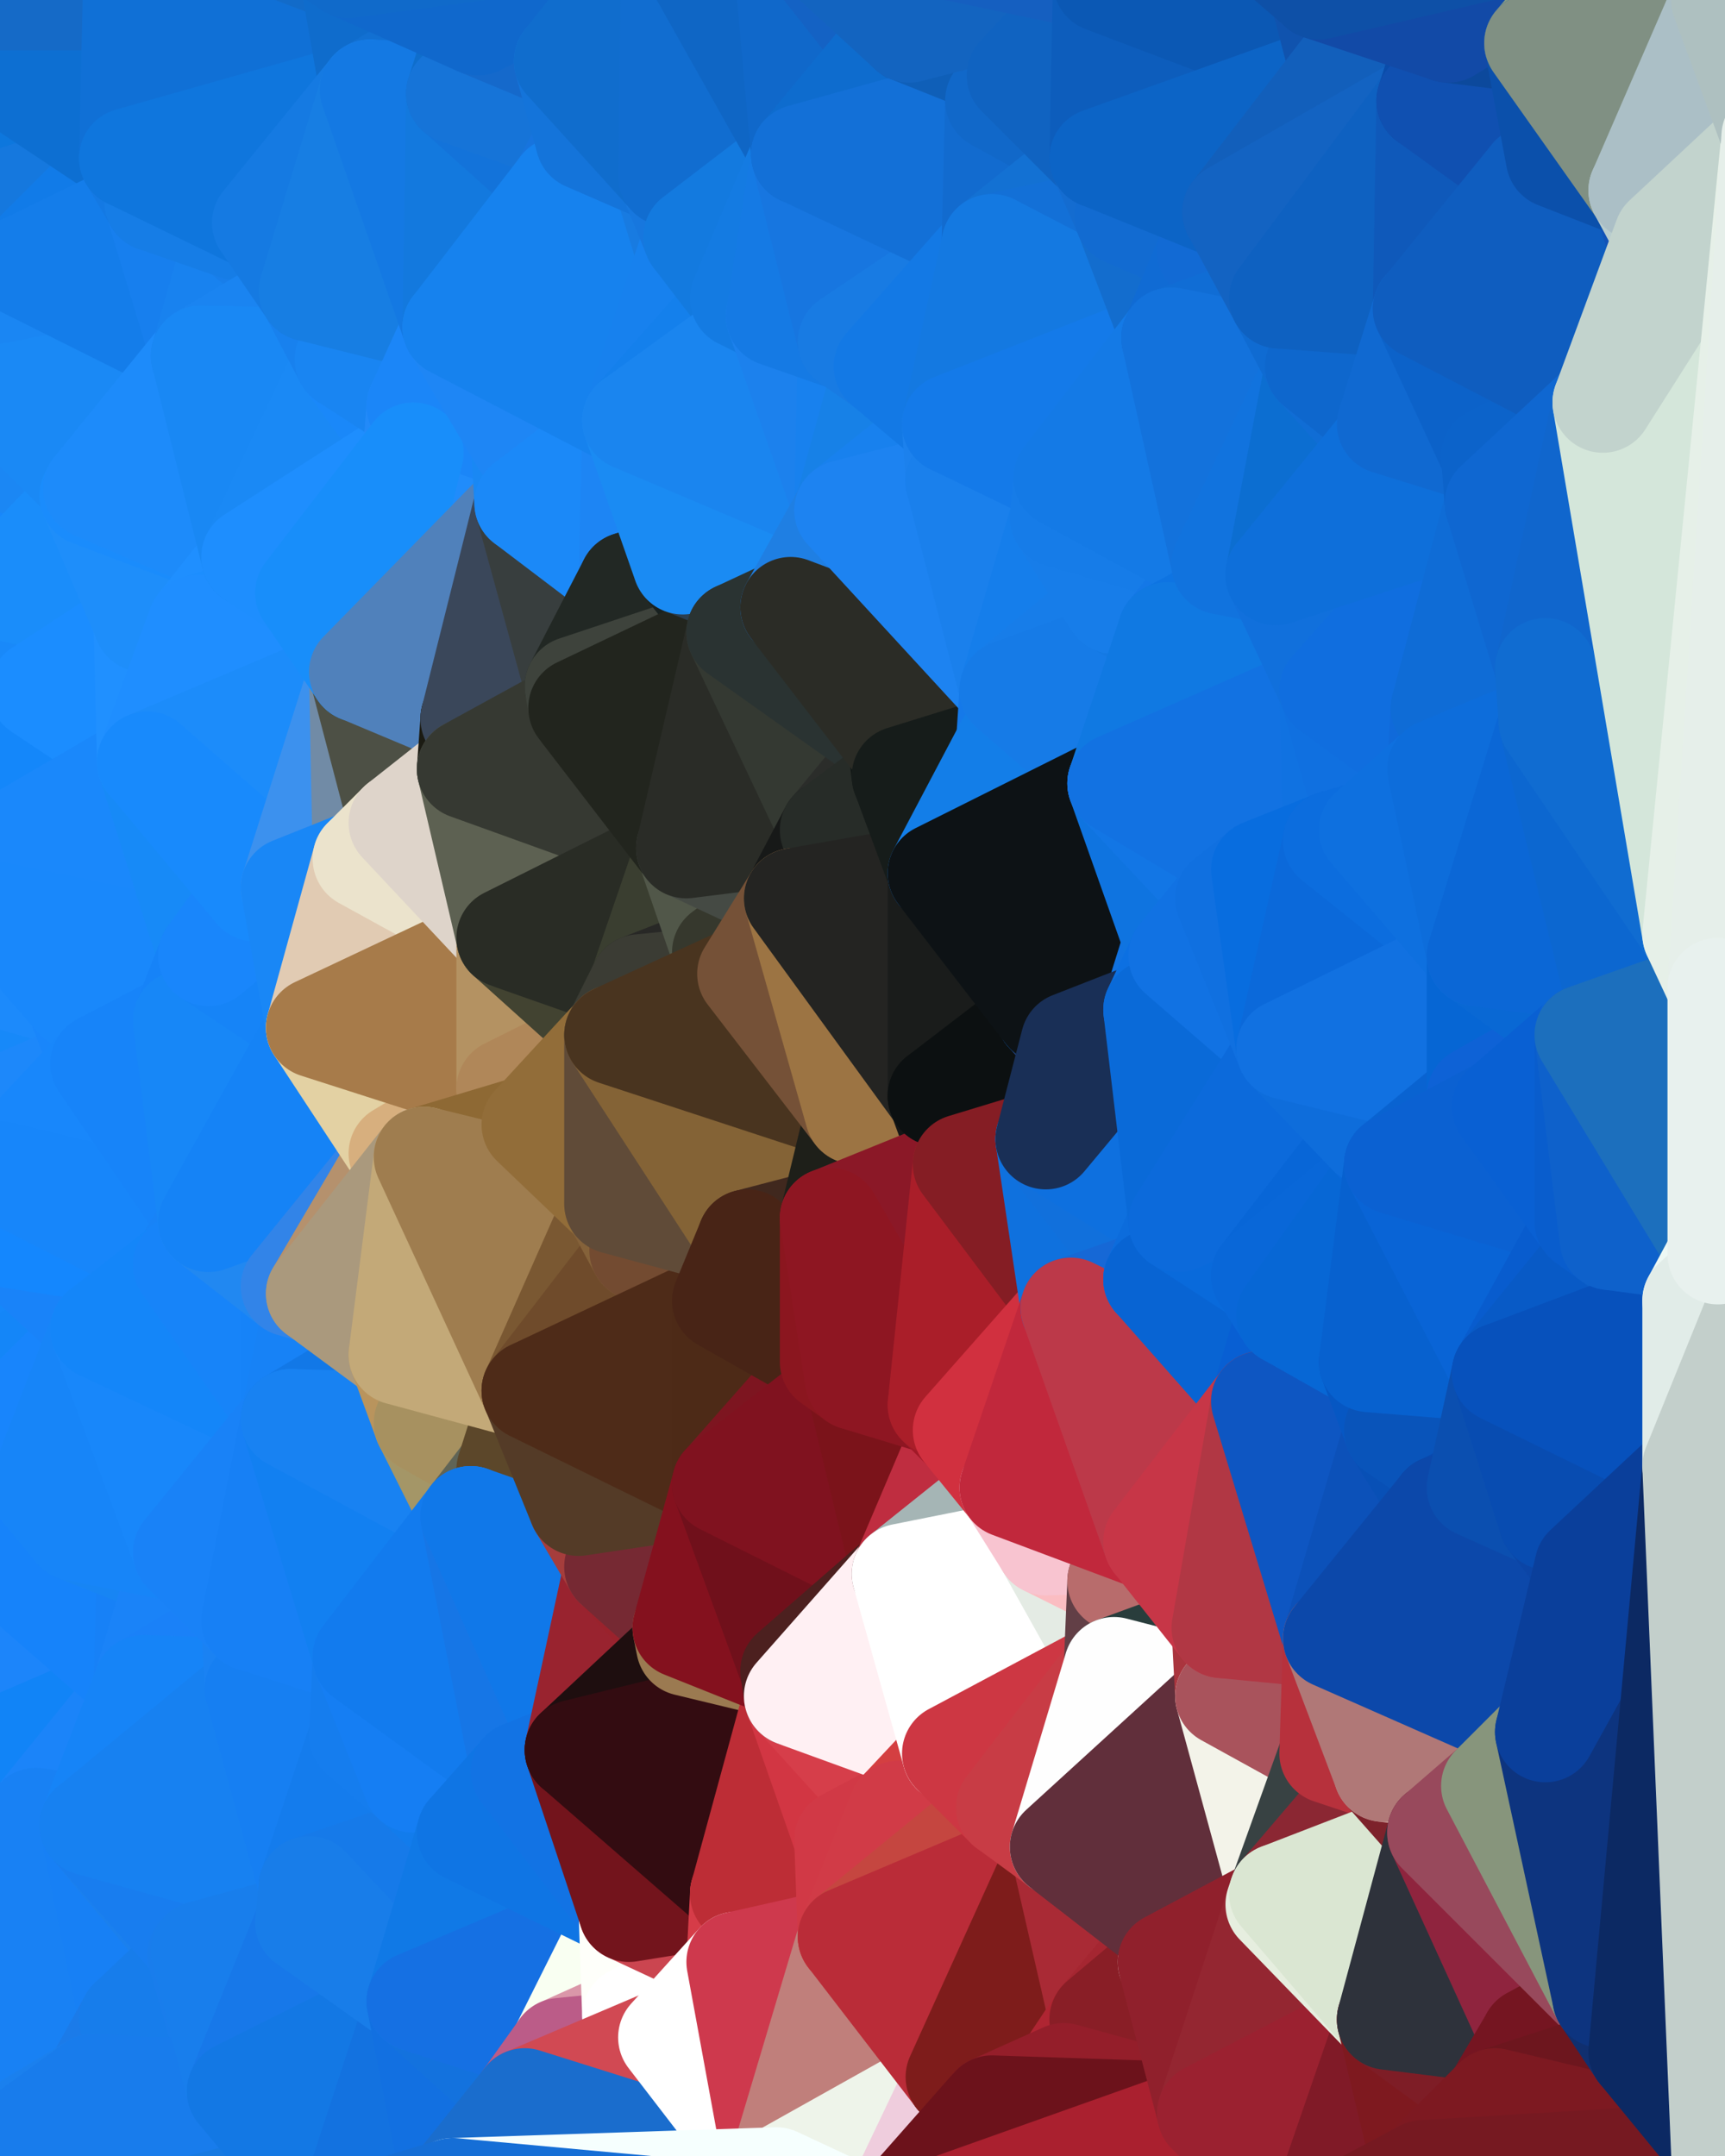 <?xml version="1.0" standalone="yes"?>
<svg width="480" height="600" xmlns="http://www.w3.org/2000/svg" version="1.1" ><rect width="100%" height="100%" fill="#333333" stroke="none"/><polygon points="-34,518 -19,500 -18,444" fill="rgba(25, 132, 246, 1)" stroke="rgba(25, 132, 246, 1)" stroke-width="28" stroke-linejoin="round"/>
		<polygon points="-34,148 -34,518 -18,444" fill="rgba(22, 132, 247, 1)" stroke="rgba(22, 132, 247, 1)" stroke-width="28" stroke-linejoin="round"/>
		<polygon points="-18,222 -34,148 -18,444" fill="rgba(28, 134, 246, 1)" stroke="rgba(28, 134, 246, 1)" stroke-width="28" stroke-linejoin="round"/>
		<polygon points="-19,204 -34,148 -18,222" fill="rgba(29, 140, 248, 1)" stroke="rgba(29, 140, 248, 1)" stroke-width="28" stroke-linejoin="round"/>
		<polygon points="-4,118 -34,148 -3,130" fill="rgba(29, 138, 243, 1)" stroke="rgba(29, 138, 243, 1)" stroke-width="28" stroke-linejoin="round"/>
		<polygon points="0,92 -4,118 0,110" fill="rgba(26, 132, 241, 1)" stroke="rgba(26, 132, 241, 1)" stroke-width="28" stroke-linejoin="round"/>
		<polygon points="0,416 -18,444 0,434" fill="rgba(23, 133, 248, 1)" stroke="rgba(23, 133, 248, 1)" stroke-width="28" stroke-linejoin="round"/>
		<polygon points="0,398 -18,444 0,416" fill="rgba(24, 131, 245, 1)" stroke="rgba(24, 131, 245, 1)" stroke-width="28" stroke-linejoin="round"/>
		<polygon points="0,380 -18,444 0,398" fill="rgba(25, 132, 246, 1)" stroke="rgba(25, 132, 246, 1)" stroke-width="28" stroke-linejoin="round"/>
		<polygon points="0,362 -18,444 0,380" fill="rgba(21, 131, 244, 1)" stroke="rgba(21, 131, 244, 1)" stroke-width="28" stroke-linejoin="round"/>
		<polygon points="0,344 -18,444 0,362" fill="rgba(25, 130, 245, 1)" stroke="rgba(25, 130, 245, 1)" stroke-width="28" stroke-linejoin="round"/>
		<polygon points="0,326 -18,444 0,344" fill="rgba(24, 131, 247, 1)" stroke="rgba(24, 131, 247, 1)" stroke-width="28" stroke-linejoin="round"/>
		<polygon points="-18,222 -18,444 0,326" fill="rgba(26, 134, 245, 1)" stroke="rgba(26, 134, 245, 1)" stroke-width="28" stroke-linejoin="round"/>
		<polygon points="0,308 -18,222 0,326" fill="rgba(26, 132, 241, 1)" stroke="rgba(26, 132, 241, 1)" stroke-width="28" stroke-linejoin="round"/>
		<polygon points="-34,148 0,2 0,0" fill="rgba(18, 117, 219, 1)" stroke="rgba(18, 117, 219, 1)" stroke-width="28" stroke-linejoin="round"/>
		<polygon points="0,290 -18,222 0,308" fill="rgba(26, 134, 242, 1)" stroke="rgba(26, 134, 242, 1)" stroke-width="28" stroke-linejoin="round"/>
		<polygon points="0,272 -18,222 0,290" fill="rgba(28, 136, 245, 1)" stroke="rgba(28, 136, 245, 1)" stroke-width="28" stroke-linejoin="round"/>
		<polygon points="-3,574 -34,518 0,599" fill="rgba(24, 129, 238, 1)" stroke="rgba(24, 129, 238, 1)" stroke-width="28" stroke-linejoin="round"/>
		<polygon points="-34,148 0,20 0,2" fill="rgba(16, 119, 222, 1)" stroke="rgba(16, 119, 222, 1)" stroke-width="28" stroke-linejoin="round"/>
		<polygon points="-34,148 0,38 0,20" fill="rgba(21, 123, 224, 1)" stroke="rgba(21, 123, 224, 1)" stroke-width="28" stroke-linejoin="round"/>
		<polygon points="-34,148 0,56 0,38" fill="rgba(18, 125, 229, 1)" stroke="rgba(18, 125, 229, 1)" stroke-width="28" stroke-linejoin="round"/>
		<polygon points="-34,148 0,74 0,56" fill="rgba(26, 129, 234, 1)" stroke="rgba(26, 129, 234, 1)" stroke-width="28" stroke-linejoin="round"/>
		<polygon points="-34,148 0,92 0,74" fill="rgba(25, 131, 240, 1)" stroke="rgba(25, 131, 240, 1)" stroke-width="28" stroke-linejoin="round"/>
		<polygon points="-34,148 -4,118 0,92" fill="rgba(29, 137, 245, 1)" stroke="rgba(29, 137, 245, 1)" stroke-width="28" stroke-linejoin="round"/>
		<polygon points="0,254 -18,222 0,272" fill="rgba(27, 133, 243, 1)" stroke="rgba(27, 133, 243, 1)" stroke-width="28" stroke-linejoin="round"/>
		<polygon points="-4,118 -3,130 0,128" fill="rgba(31, 136, 245, 1)" stroke="rgba(31, 136, 245, 1)" stroke-width="28" stroke-linejoin="round"/>
		<polygon points="-3,130 -34,148 0,146" fill="rgba(29, 140, 247, 1)" stroke="rgba(29, 140, 247, 1)" stroke-width="28" stroke-linejoin="round"/>
		<polygon points="-34,148 0,164 0,146" fill="rgba(27, 140, 246, 1)" stroke="rgba(27, 140, 246, 1)" stroke-width="28" stroke-linejoin="round"/>
		<polygon points="-34,148 0,182 0,164" fill="rgba(29, 140, 247, 1)" stroke="rgba(29, 140, 247, 1)" stroke-width="28" stroke-linejoin="round"/>
		<polygon points="-34,148 -19,204 0,182" fill="rgba(32, 140, 249, 1)" stroke="rgba(32, 140, 249, 1)" stroke-width="28" stroke-linejoin="round"/>
		<polygon points="-19,204 0,200 0,182" fill="rgba(29, 137, 248, 1)" stroke="rgba(29, 137, 248, 1)" stroke-width="28" stroke-linejoin="round"/>
		<polygon points="-19,204 0,218 0,200" fill="rgba(30, 138, 247, 1)" stroke="rgba(30, 138, 247, 1)" stroke-width="28" stroke-linejoin="round"/>
		<polygon points="-19,204 -18,222 0,218" fill="rgba(25, 137, 245, 1)" stroke="rgba(25, 137, 245, 1)" stroke-width="28" stroke-linejoin="round"/>
		<polygon points="-18,222 0,236 0,218" fill="rgba(24, 139, 248, 1)" stroke="rgba(24, 139, 248, 1)" stroke-width="28" stroke-linejoin="round"/>
		<polygon points="-18,222 0,254 0,236" fill="rgba(27, 135, 244, 1)" stroke="rgba(27, 135, 244, 1)" stroke-width="28" stroke-linejoin="round"/>
		<polygon points="-18,444 -19,500 -4,488" fill="rgba(25, 132, 248, 1)" stroke="rgba(25, 132, 248, 1)" stroke-width="28" stroke-linejoin="round"/>
		<polygon points="-3,574 0,599 6,592" fill="rgba(27, 128, 236, 1)" stroke="rgba(27, 128, 236, 1)" stroke-width="28" stroke-linejoin="round"/>
		<polygon points="0,200 0,218 10,210" fill="rgba(27, 141, 253, 1)" stroke="rgba(27, 141, 253, 1)" stroke-width="28" stroke-linejoin="round"/>
		<polygon points="-4,488 -19,500 10,506" fill="rgba(26, 132, 244, 1)" stroke="rgba(26, 132, 244, 1)" stroke-width="28" stroke-linejoin="round"/>
		<polygon points="0,416 0,434 11,414" fill="rgba(23, 135, 247, 1)" stroke="rgba(23, 135, 247, 1)" stroke-width="28" stroke-linejoin="round"/>
		<polygon points="0,398 0,416 11,414" fill="rgba(20, 136, 247, 1)" stroke="rgba(20, 136, 247, 1)" stroke-width="28" stroke-linejoin="round"/>
		<polygon points="0,182 0,200 11,192" fill="rgba(29, 144, 251, 1)" stroke="rgba(29, 144, 251, 1)" stroke-width="28" stroke-linejoin="round"/>
		<polygon points="0,200 10,210 11,192" fill="rgba(28, 142, 255, 1)" stroke="rgba(28, 142, 255, 1)" stroke-width="28" stroke-linejoin="round"/>
		<polygon points="-19,500 -34,518 10,506" fill="rgba(24, 132, 243, 1)" stroke="rgba(24, 132, 243, 1)" stroke-width="28" stroke-linejoin="round"/>
		<polygon points="0,56 0,74 6,74" fill="rgba(21, 123, 224, 1)" stroke="rgba(21, 123, 224, 1)" stroke-width="28" stroke-linejoin="round"/>
		<polygon points="0,74 0,92 6,74" fill="rgba(19, 124, 233, 1)" stroke="rgba(19, 124, 233, 1)" stroke-width="28" stroke-linejoin="round"/>
		<polygon points="-4,118 0,128 0,110" fill="rgba(29, 137, 245, 1)" stroke="rgba(29, 137, 245, 1)" stroke-width="28" stroke-linejoin="round"/>
		<polygon points="-3,130 0,146 0,128" fill="rgba(29, 137, 248, 1)" stroke="rgba(29, 137, 248, 1)" stroke-width="28" stroke-linejoin="round"/>
		<polygon points="11,414 0,434 21,426" fill="rgba(20, 134, 249, 1)" stroke="rgba(20, 134, 249, 1)" stroke-width="28" stroke-linejoin="round"/>
		<polygon points="0,272 0,290 21,278" fill="rgba(29, 135, 255, 1)" stroke="rgba(29, 135, 255, 1)" stroke-width="28" stroke-linejoin="round"/>
		<polygon points="0,128 0,146 25,138" fill="rgba(22, 137, 244, 1)" stroke="rgba(22, 137, 244, 1)" stroke-width="28" stroke-linejoin="round"/>
		<polygon points="-3,574 6,592 26,580" fill="rgba(25, 129, 240, 1)" stroke="rgba(25, 129, 240, 1)" stroke-width="28" stroke-linejoin="round"/>
		<polygon points="0,128 25,138 26,136" fill="rgba(33, 139, 248, 1)" stroke="rgba(33, 139, 248, 1)" stroke-width="28" stroke-linejoin="round"/>
		<polygon points="0,290 0,308 28,296" fill="rgba(28, 135, 249, 1)" stroke="rgba(28, 135, 249, 1)" stroke-width="28" stroke-linejoin="round"/>
		<polygon points="21,278 0,290 28,296" fill="rgba(23, 137, 249, 1)" stroke="rgba(23, 137, 249, 1)" stroke-width="28" stroke-linejoin="round"/>
		<polygon points="0,362 0,380 28,370" fill="rgba(20, 134, 248, 1)" stroke="rgba(20, 134, 248, 1)" stroke-width="28" stroke-linejoin="round"/>
		<polygon points="0,146 0,164 25,138" fill="rgba(24, 135, 251, 1)" stroke="rgba(24, 135, 251, 1)" stroke-width="28" stroke-linejoin="round"/>
		<polygon points="0,254 0,272 21,278" fill="rgba(28, 138, 251, 1)" stroke="rgba(28, 138, 251, 1)" stroke-width="28" stroke-linejoin="round"/>
		<polygon points="0,218 0,236 10,210" fill="rgba(22, 136, 248, 1)" stroke="rgba(22, 136, 248, 1)" stroke-width="28" stroke-linejoin="round"/>
		<polygon points="-34,518 -3,574 10,506" fill="rgba(22, 130, 241, 1)" stroke="rgba(22, 130, 241, 1)" stroke-width="28" stroke-linejoin="round"/>
		<polygon points="-18,444 -4,488 0,434" fill="rgba(26, 131, 248, 1)" stroke="rgba(26, 131, 248, 1)" stroke-width="28" stroke-linejoin="round"/>
		<polygon points="-3,574 26,580 36,562" fill="rgba(26, 127, 241, 1)" stroke="rgba(26, 127, 241, 1)" stroke-width="28" stroke-linejoin="round"/>
		<polygon points="0,38 0,56 36,44" fill="rgba(14, 117, 222, 1)" stroke="rgba(14, 117, 222, 1)" stroke-width="28" stroke-linejoin="round"/>
		<polygon points="0,110 0,128 26,136" fill="rgba(27, 135, 244, 1)" stroke="rgba(27, 135, 244, 1)" stroke-width="28" stroke-linejoin="round"/>
		<polygon points="0,0 0,2 37,0" fill="rgba(18, 101, 195, 1)" stroke="rgba(18, 101, 195, 1)" stroke-width="28" stroke-linejoin="round"/>
		<polygon points="0,344 0,362 28,370" fill="rgba(21, 135, 250, 1)" stroke="rgba(21, 135, 250, 1)" stroke-width="28" stroke-linejoin="round"/>
		<polygon points="0,164 0,182 11,192" fill="rgba(28, 140, 248, 1)" stroke="rgba(28, 140, 248, 1)" stroke-width="28" stroke-linejoin="round"/>
		<polygon points="0,434 -4,488 40,469" fill="rgba(28, 133, 250, 1)" stroke="rgba(28, 133, 250, 1)" stroke-width="28" stroke-linejoin="round"/>
		<polygon points="0,164 11,192 40,173" fill="rgba(25, 137, 249, 1)" stroke="rgba(25, 137, 249, 1)" stroke-width="28" stroke-linejoin="round"/>
		<polygon points="0,2 0,20 37,0" fill="rgba(18, 105, 200, 1)" stroke="rgba(18, 105, 200, 1)" stroke-width="28" stroke-linejoin="round"/>
		<polygon points="0,380 0,398 28,370" fill="rgba(20, 134, 248, 1)" stroke="rgba(20, 134, 248, 1)" stroke-width="28" stroke-linejoin="round"/>
		<polygon points="0,20 0,38 36,44" fill="rgba(13, 119, 221, 1)" stroke="rgba(13, 119, 221, 1)" stroke-width="28" stroke-linejoin="round"/>
		<polygon points="0,56 6,74 36,44" fill="rgba(21, 120, 222, 1)" stroke="rgba(21, 120, 222, 1)" stroke-width="28" stroke-linejoin="round"/>
		<polygon points="0,308 0,326 28,296" fill="rgba(29, 136, 250, 1)" stroke="rgba(29, 136, 250, 1)" stroke-width="28" stroke-linejoin="round"/>
		<polygon points="36,44 6,74 43,56" fill="rgba(17, 123, 232, 1)" stroke="rgba(17, 123, 232, 1)" stroke-width="28" stroke-linejoin="round"/>
		<polygon points="11,192 10,210 41,212" fill="rgba(24, 138, 252, 1)" stroke="rgba(24, 138, 252, 1)" stroke-width="28" stroke-linejoin="round"/>
		<polygon points="10,210 0,236 41,212" fill="rgba(20, 135, 250, 1)" stroke="rgba(20, 135, 250, 1)" stroke-width="28" stroke-linejoin="round"/>
		<polygon points="21,426 40,469 41,434" fill="rgba(26, 133, 249, 1)" stroke="rgba(26, 133, 249, 1)" stroke-width="28" stroke-linejoin="round"/>
		<polygon points="-4,488 10,506 40,469" fill="rgba(17, 132, 247, 1)" stroke="rgba(17, 132, 247, 1)" stroke-width="28" stroke-linejoin="round"/>
		<polygon points="10,506 25,508 40,469" fill="rgba(27, 132, 249, 1)" stroke="rgba(27, 132, 249, 1)" stroke-width="28" stroke-linejoin="round"/>
		<polygon points="21,426 0,434 40,469" fill="rgba(22, 131, 250, 1)" stroke="rgba(22, 131, 250, 1)" stroke-width="28" stroke-linejoin="round"/>
		<polygon points="25,138 0,164 40,173" fill="rgba(26, 141, 250, 1)" stroke="rgba(26, 141, 250, 1)" stroke-width="28" stroke-linejoin="round"/>
		<polygon points="0,20 36,44 37,0" fill="rgba(13, 111, 210, 1)" stroke="rgba(13, 111, 210, 1)" stroke-width="28" stroke-linejoin="round"/>
		<polygon points="10,506 -3,574 36,562" fill="rgba(24, 129, 244, 1)" stroke="rgba(24, 129, 244, 1)" stroke-width="28" stroke-linejoin="round"/>
		<polygon points="25,508 10,506 36,562" fill="rgba(24, 129, 244, 1)" stroke="rgba(24, 129, 244, 1)" stroke-width="28" stroke-linejoin="round"/>
		<polygon points="0,398 11,414 28,370" fill="rgba(24, 133, 252, 1)" stroke="rgba(24, 133, 252, 1)" stroke-width="28" stroke-linejoin="round"/>
		<polygon points="0,344 28,370 51,352" fill="rgba(25, 131, 249, 1)" stroke="rgba(25, 131, 249, 1)" stroke-width="28" stroke-linejoin="round"/>
		<polygon points="21,278 28,296 51,284" fill="rgba(25, 134, 251, 1)" stroke="rgba(25, 134, 251, 1)" stroke-width="28" stroke-linejoin="round"/>
		<polygon points="40,173 11,192 41,212" fill="rgba(27, 141, 255, 1)" stroke="rgba(27, 141, 255, 1)" stroke-width="28" stroke-linejoin="round"/>
		<polygon points="6,74 0,92 56,99" fill="rgba(23, 129, 241, 1)" stroke="rgba(23, 129, 241, 1)" stroke-width="28" stroke-linejoin="round"/>
		<polygon points="0,92 0,110 56,99" fill="rgba(26, 134, 243, 1)" stroke="rgba(26, 134, 243, 1)" stroke-width="28" stroke-linejoin="round"/>
		<polygon points="0,110 26,136 56,99" fill="rgba(26, 137, 245, 1)" stroke="rgba(26, 137, 245, 1)" stroke-width="28" stroke-linejoin="round"/>
		<polygon points="25,508 36,562 55,544" fill="rgba(23, 128, 245, 1)" stroke="rgba(23, 128, 245, 1)" stroke-width="28" stroke-linejoin="round"/>
		<polygon points="0,326 0,344 51,352" fill="rgba(20, 135, 254, 1)" stroke="rgba(20, 135, 254, 1)" stroke-width="28" stroke-linejoin="round"/>
		<polygon points="21,278 51,284 58,266" fill="rgba(29, 134, 251, 1)" stroke="rgba(29, 134, 251, 1)" stroke-width="28" stroke-linejoin="round"/>
		<polygon points="0,236 0,254 58,266" fill="rgba(25, 135, 250, 1)" stroke="rgba(25, 135, 250, 1)" stroke-width="28" stroke-linejoin="round"/>
		<polygon points="41,212 0,236 58,266" fill="rgba(26, 136, 251, 1)" stroke="rgba(26, 136, 251, 1)" stroke-width="28" stroke-linejoin="round"/>
		<polygon points="0,254 21,278 58,266" fill="rgba(25, 136, 251, 1)" stroke="rgba(25, 136, 251, 1)" stroke-width="28" stroke-linejoin="round"/>
		<polygon points="28,296 0,326 58,340" fill="rgba(24, 135, 251, 1)" stroke="rgba(24, 135, 251, 1)" stroke-width="28" stroke-linejoin="round"/>
		<polygon points="0,326 51,352 58,340" fill="rgba(23, 134, 250, 1)" stroke="rgba(23, 134, 250, 1)" stroke-width="28" stroke-linejoin="round"/>
		<polygon points="25,508 55,544 56,543" fill="rgba(26, 128, 238, 1)" stroke="rgba(26, 128, 238, 1)" stroke-width="28" stroke-linejoin="round"/>
		<polygon points="43,56 6,74 56,99" fill="rgba(20, 125, 234, 1)" stroke="rgba(20, 125, 234, 1)" stroke-width="28" stroke-linejoin="round"/>
		<polygon points="36,562 26,580 66,582" fill="rgba(27, 123, 233, 1)" stroke="rgba(27, 123, 233, 1)" stroke-width="28" stroke-linejoin="round"/>
		<polygon points="40,173 41,212 55,174" fill="rgba(32, 144, 255, 1)" stroke="rgba(32, 144, 255, 1)" stroke-width="28" stroke-linejoin="round"/>
		<polygon points="41,434 40,469 51,432" fill="rgba(23, 129, 247, 1)" stroke="rgba(23, 129, 247, 1)" stroke-width="28" stroke-linejoin="round"/>
		<polygon points="21,426 41,434 51,432" fill="rgba(23, 133, 244, 1)" stroke="rgba(23, 133, 244, 1)" stroke-width="28" stroke-linejoin="round"/>
		<polygon points="51,432 40,469 70,451" fill="rgba(26, 131, 248, 1)" stroke="rgba(26, 131, 248, 1)" stroke-width="28" stroke-linejoin="round"/>
		<polygon points="40,173 55,174 70,155" fill="rgba(28, 140, 252, 1)" stroke="rgba(28, 140, 252, 1)" stroke-width="28" stroke-linejoin="round"/>
		<polygon points="25,138 40,173 70,155" fill="rgba(30, 142, 250, 1)" stroke="rgba(30, 142, 250, 1)" stroke-width="28" stroke-linejoin="round"/>
		<polygon points="43,56 56,99 66,64" fill="rgba(23, 127, 238, 1)" stroke="rgba(23, 127, 238, 1)" stroke-width="28" stroke-linejoin="round"/>
		<polygon points="41,212 58,266 71,248" fill="rgba(23, 138, 247, 1)" stroke="rgba(23, 138, 247, 1)" stroke-width="28" stroke-linejoin="round"/>
		<polygon points="26,136 25,138 70,155" fill="rgba(26, 140, 252, 1)" stroke="rgba(26, 140, 252, 1)" stroke-width="28" stroke-linejoin="round"/>
		<polygon points="0,0 37,0 67,-29" fill="rgba(21, 106, 199, 1)" stroke="rgba(21, 106, 199, 1)" stroke-width="28" stroke-linejoin="round"/>
		<polygon points="11,414 21,426 28,370" fill="rgba(23, 133, 248, 1)" stroke="rgba(23, 133, 248, 1)" stroke-width="28" stroke-linejoin="round"/>
		<polygon points="70,451 40,469 71,470" fill="rgba(26, 129, 248, 1)" stroke="rgba(26, 129, 248, 1)" stroke-width="28" stroke-linejoin="round"/>
		<polygon points="55,544 36,562 66,582" fill="rgba(23, 125, 235, 1)" stroke="rgba(23, 125, 235, 1)" stroke-width="28" stroke-linejoin="round"/>
		<polygon points="51,284 28,296 58,340" fill="rgba(23, 132, 249, 1)" stroke="rgba(23, 132, 249, 1)" stroke-width="28" stroke-linejoin="round"/>
		<polygon points="28,370 21,426 51,432" fill="rgba(23, 133, 248, 1)" stroke="rgba(23, 133, 248, 1)" stroke-width="28" stroke-linejoin="round"/>
		<polygon points="58,340 51,352 81,358" fill="rgba(24, 131, 247, 1)" stroke="rgba(24, 131, 247, 1)" stroke-width="28" stroke-linejoin="round"/>
		<polygon points="28,370 51,432 81,395" fill="rgba(24, 135, 250, 1)" stroke="rgba(24, 135, 250, 1)" stroke-width="28" stroke-linejoin="round"/>
		<polygon points="51,352 28,370 81,395" fill="rgba(20, 134, 249, 1)" stroke="rgba(20, 134, 249, 1)" stroke-width="28" stroke-linejoin="round"/>
		<polygon points="56,99 26,136 70,155" fill="rgba(29, 139, 250, 1)" stroke="rgba(29, 139, 250, 1)" stroke-width="28" stroke-linejoin="round"/>
		<polygon points="56,543 85,535 86,525" fill="rgba(24, 124, 236, 1)" stroke="rgba(24, 124, 236, 1)" stroke-width="28" stroke-linejoin="round"/>
		<polygon points="66,64 56,99 86,81" fill="rgba(24, 130, 239, 1)" stroke="rgba(24, 130, 239, 1)" stroke-width="28" stroke-linejoin="round"/>
		<polygon points="73,62 66,64 86,81" fill="rgba(24, 126, 234, 1)" stroke="rgba(24, 126, 234, 1)" stroke-width="28" stroke-linejoin="round"/>
		<polygon points="70,155 55,174 85,165" fill="rgba(31, 143, 255, 1)" stroke="rgba(31, 143, 255, 1)" stroke-width="28" stroke-linejoin="round"/>
		<polygon points="40,469 25,508 71,470" fill="rgba(22, 132, 247, 1)" stroke="rgba(22, 132, 247, 1)" stroke-width="28" stroke-linejoin="round"/>
		<polygon points="58,266 51,284 88,286" fill="rgba(22, 131, 248, 1)" stroke="rgba(22, 131, 248, 1)" stroke-width="28" stroke-linejoin="round"/>
		<polygon points="25,508 56,543 86,525" fill="rgba(24, 125, 239, 1)" stroke="rgba(24, 125, 239, 1)" stroke-width="28" stroke-linejoin="round"/>
		<polygon points="71,470 25,508 86,525" fill="rgba(23, 129, 241, 1)" stroke="rgba(23, 129, 241, 1)" stroke-width="28" stroke-linejoin="round"/>
		<polygon points="51,352 81,395 81,358" fill="rgba(23, 132, 249, 1)" stroke="rgba(23, 132, 249, 1)" stroke-width="28" stroke-linejoin="round"/>
		<polygon points="36,44 43,56 73,62" fill="rgba(20, 121, 227, 1)" stroke="rgba(20, 121, 227, 1)" stroke-width="28" stroke-linejoin="round"/>
		<polygon points="43,56 66,64 73,62" fill="rgba(22, 125, 230, 1)" stroke="rgba(22, 125, 230, 1)" stroke-width="28" stroke-linejoin="round"/>
		<polygon points="56,543 55,544 66,582" fill="rgba(25, 125, 236, 1)" stroke="rgba(25, 125, 236, 1)" stroke-width="28" stroke-linejoin="round"/>
		<polygon points="6,592 0,599 26,580" fill="rgba(26, 128, 238, 1)" stroke="rgba(26, 128, 238, 1)" stroke-width="28" stroke-linejoin="round"/>
		<polygon points="86,81 56,99 96,100" fill="rgba(26, 132, 241, 1)" stroke="rgba(26, 132, 241, 1)" stroke-width="28" stroke-linejoin="round"/>
		<polygon points="67,-29 37,0 97,-9" fill="rgba(17, 104, 199, 1)" stroke="rgba(17, 104, 199, 1)" stroke-width="28" stroke-linejoin="round"/>
		<polygon points="66,582 0,599 96,618" fill="rgba(23, 122, 226, 1)" stroke="rgba(23, 122, 226, 1)" stroke-width="28" stroke-linejoin="round"/>
		<polygon points="81,358 81,395 88,360" fill="rgba(22, 131, 248, 1)" stroke="rgba(22, 131, 248, 1)" stroke-width="28" stroke-linejoin="round"/>
		<polygon points="51,284 58,340 88,286" fill="rgba(23, 135, 247, 1)" stroke="rgba(23, 135, 247, 1)" stroke-width="28" stroke-linejoin="round"/>
		<polygon points="81,247 58,266 88,286" fill="rgba(22, 132, 247, 1)" stroke="rgba(22, 132, 247, 1)" stroke-width="28" stroke-linejoin="round"/>
		<polygon points="71,248 58,266 81,247" fill="rgba(25, 134, 251, 1)" stroke="rgba(25, 134, 251, 1)" stroke-width="28" stroke-linejoin="round"/>
		<polygon points="26,580 0,599 66,582" fill="rgba(24, 124, 236, 1)" stroke="rgba(24, 124, 236, 1)" stroke-width="28" stroke-linejoin="round"/>
		<polygon points="85,165 55,174 100,187" fill="rgba(28, 142, 254, 1)" stroke="rgba(28, 142, 254, 1)" stroke-width="28" stroke-linejoin="round"/>
		<polygon points="70,451 71,470 101,461" fill="rgba(26, 130, 243, 1)" stroke="rgba(26, 130, 243, 1)" stroke-width="28" stroke-linejoin="round"/>
		<polygon points="56,543 66,582 85,535" fill="rgba(24, 126, 236, 1)" stroke="rgba(24, 126, 236, 1)" stroke-width="28" stroke-linejoin="round"/>
		<polygon points="97,-9 37,0 103,25" fill="rgba(18, 107, 201, 1)" stroke="rgba(18, 107, 201, 1)" stroke-width="28" stroke-linejoin="round"/>
		<polygon points="37,0 36,44 103,25" fill="rgba(16, 112, 214, 1)" stroke="rgba(16, 112, 214, 1)" stroke-width="28" stroke-linejoin="round"/>
		<polygon points="36,44 73,62 103,25" fill="rgba(15, 118, 221, 1)" stroke="rgba(15, 118, 221, 1)" stroke-width="28" stroke-linejoin="round"/>
		<polygon points="71,470 100,483 101,461" fill="rgba(22, 128, 240, 1)" stroke="rgba(22, 128, 240, 1)" stroke-width="28" stroke-linejoin="round"/>
		<polygon points="71,470 86,525 100,483" fill="rgba(22, 127, 242, 1)" stroke="rgba(22, 127, 242, 1)" stroke-width="28" stroke-linejoin="round"/>
		<polygon points="55,174 41,212 100,187" fill="rgba(31, 142, 255, 1)" stroke="rgba(31, 142, 255, 1)" stroke-width="28" stroke-linejoin="round"/>
		<polygon points="41,212 81,247 100,187" fill="rgba(28, 140, 250, 1)" stroke="rgba(28, 140, 250, 1)" stroke-width="28" stroke-linejoin="round"/>
		<polygon points="56,99 70,155 96,100" fill="rgba(25, 136, 244, 1)" stroke="rgba(25, 136, 244, 1)" stroke-width="28" stroke-linejoin="round"/>
		<polygon points="41,212 71,248 81,247" fill="rgba(24, 138, 252, 1)" stroke="rgba(24, 138, 252, 1)" stroke-width="28" stroke-linejoin="round"/>
		<polygon points="51,432 70,451 81,395" fill="rgba(25, 130, 247, 1)" stroke="rgba(25, 130, 247, 1)" stroke-width="28" stroke-linejoin="round"/>
		<polygon points="58,340 81,358 111,321" fill="rgba(33, 136, 241, 1)" stroke="rgba(33, 136, 241, 1)" stroke-width="28" stroke-linejoin="round"/>
		<polygon points="88,286 58,340 111,321" fill="rgba(21, 131, 246, 1)" stroke="rgba(21, 131, 246, 1)" stroke-width="28" stroke-linejoin="round"/>
		<polygon points="88,360 81,395 111,377" fill="rgba(23, 130, 246, 1)" stroke="rgba(23, 130, 246, 1)" stroke-width="28" stroke-linejoin="round"/>
		<polygon points="100,187 81,247 101,239" fill="rgba(60, 145, 238, 1)" stroke="rgba(60, 145, 238, 1)" stroke-width="28" stroke-linejoin="round"/>
		<polygon points="96,100 70,155 115,126" fill="rgba(26, 137, 245, 1)" stroke="rgba(26, 137, 245, 1)" stroke-width="28" stroke-linejoin="round"/>
		<polygon points="81,358 88,360 111,321" fill="rgba(50, 132, 232, 1)" stroke="rgba(50, 132, 232, 1)" stroke-width="28" stroke-linejoin="round"/>
		<polygon points="100,187 101,239 111,229" fill="rgba(113, 139, 166, 1)" stroke="rgba(113, 139, 166, 1)" stroke-width="28" stroke-linejoin="round"/>
		<polygon points="96,100 115,126 116,113" fill="rgba(26, 136, 249, 1)" stroke="rgba(26, 136, 249, 1)" stroke-width="28" stroke-linejoin="round"/>
		<polygon points="85,535 66,582 116,557" fill="rgba(23, 120, 233, 1)" stroke="rgba(23, 120, 233, 1)" stroke-width="28" stroke-linejoin="round"/>
		<polygon points="100,483 86,525 115,496" fill="rgba(20, 124, 237, 1)" stroke="rgba(20, 124, 237, 1)" stroke-width="28" stroke-linejoin="round"/>
		<polygon points="111,377 81,395 118,396" fill="rgba(18, 120, 231, 1)" stroke="rgba(18, 120, 231, 1)" stroke-width="28" stroke-linejoin="round"/>
		<polygon points="70,155 85,165 115,126" fill="rgba(30, 142, 254, 1)" stroke="rgba(30, 142, 254, 1)" stroke-width="28" stroke-linejoin="round"/>
		<polygon points="81,247 88,286 101,239" fill="rgba(25, 135, 246, 1)" stroke="rgba(25, 135, 246, 1)" stroke-width="28" stroke-linejoin="round"/>
		<polygon points="86,81 96,100 126,91" fill="rgba(24, 129, 238, 1)" stroke="rgba(24, 129, 238, 1)" stroke-width="28" stroke-linejoin="round"/>
		<polygon points="96,100 116,113 126,91" fill="rgba(25, 133, 242, 1)" stroke="rgba(25, 133, 242, 1)" stroke-width="28" stroke-linejoin="round"/>
		<polygon points="81,395 70,451 101,461" fill="rgba(23, 128, 245, 1)" stroke="rgba(23, 128, 245, 1)" stroke-width="28" stroke-linejoin="round"/>
		<polygon points="81,395 101,461 131,422" fill="rgba(18, 128, 241, 1)" stroke="rgba(18, 128, 241, 1)" stroke-width="28" stroke-linejoin="round"/>
		<polygon points="118,396 81,395 131,422" fill="rgba(24, 130, 242, 1)" stroke="rgba(24, 130, 242, 1)" stroke-width="28" stroke-linejoin="round"/>
		<polygon points="100,187 130,214 131,200" fill="rgba(33, 35, 30, 1)" stroke="rgba(33, 35, 30, 1)" stroke-width="28" stroke-linejoin="round"/>
		<polygon points="100,187 111,229 130,214" fill="rgba(77, 80, 69, 1)" stroke="rgba(77, 80, 69, 1)" stroke-width="28" stroke-linejoin="round"/>
		<polygon points="115,496 86,525 130,510" fill="rgba(20, 124, 237, 1)" stroke="rgba(20, 124, 237, 1)" stroke-width="28" stroke-linejoin="round"/>
		<polygon points="66,582 96,618 116,557" fill="rgba(19, 120, 228, 1)" stroke="rgba(19, 120, 228, 1)" stroke-width="28" stroke-linejoin="round"/>
		<polygon points="97,-9 103,25 133,7" fill="rgba(15, 108, 204, 1)" stroke="rgba(15, 108, 204, 1)" stroke-width="28" stroke-linejoin="round"/>
		<polygon points="103,25 127,26 133,7" fill="rgba(18, 112, 210, 1)" stroke="rgba(18, 112, 210, 1)" stroke-width="28" stroke-linejoin="round"/>
		<polygon points="86,525 116,557 130,510" fill="rgba(22, 122, 233, 1)" stroke="rgba(22, 122, 233, 1)" stroke-width="28" stroke-linejoin="round"/>
		<polygon points="116,557 96,618 126,609" fill="rgba(19, 114, 224, 1)" stroke="rgba(19, 114, 224, 1)" stroke-width="28" stroke-linejoin="round"/>
		<polygon points="111,321 88,360 118,322" fill="rgba(181, 145, 109, 1)" stroke="rgba(181, 145, 109, 1)" stroke-width="28" stroke-linejoin="round"/>
		<polygon points="86,525 85,535 116,557" fill="rgba(24, 125, 233, 1)" stroke="rgba(24, 125, 233, 1)" stroke-width="28" stroke-linejoin="round"/>
		<polygon points="73,62 86,81 103,25" fill="rgba(21, 122, 226, 1)" stroke="rgba(21, 122, 226, 1)" stroke-width="28" stroke-linejoin="round"/>
		<polygon points="88,286 111,321 141,303" fill="rgba(227, 209, 163, 1)" stroke="rgba(227, 209, 163, 1)" stroke-width="28" stroke-linejoin="round"/>
		<polygon points="111,321 118,322 141,303" fill="rgba(215, 175, 126, 1)" stroke="rgba(215, 175, 126, 1)" stroke-width="28" stroke-linejoin="round"/>
		<polygon points="118,396 131,422 141,409" fill="rgba(164, 150, 103, 1)" stroke="rgba(164, 150, 103, 1)" stroke-width="28" stroke-linejoin="round"/>
		<polygon points="101,239 88,286 141,261" fill="rgba(225, 203, 179, 1)" stroke="rgba(225, 203, 179, 1)" stroke-width="28" stroke-linejoin="round"/>
		<polygon points="111,229 101,239 141,261" fill="rgba(235, 227, 204, 1)" stroke="rgba(235, 227, 204, 1)" stroke-width="28" stroke-linejoin="round"/>
		<polygon points="88,360 111,377 118,322" fill="rgba(170, 153, 125, 1)" stroke="rgba(170, 153, 125, 1)" stroke-width="28" stroke-linejoin="round"/>
		<polygon points="116,113 115,126 145,123" fill="rgba(34, 138, 249, 1)" stroke="rgba(34, 138, 249, 1)" stroke-width="28" stroke-linejoin="round"/>
		<polygon points="115,496 130,510 145,493" fill="rgba(18, 124, 236, 1)" stroke="rgba(18, 124, 236, 1)" stroke-width="28" stroke-linejoin="round"/>
		<polygon points="101,461 100,483 115,496" fill="rgba(21, 125, 238, 1)" stroke="rgba(21, 125, 238, 1)" stroke-width="28" stroke-linejoin="round"/>
		<polygon points="145,123 115,126 146,140" fill="rgba(33, 141, 252, 1)" stroke="rgba(33, 141, 252, 1)" stroke-width="28" stroke-linejoin="round"/>
		<polygon points="116,557 126,609 146,584" fill="rgba(18, 112, 225, 1)" stroke="rgba(18, 112, 225, 1)" stroke-width="28" stroke-linejoin="round"/>
		<polygon points="103,25 86,81 126,91" fill="rgba(23, 126, 227, 1)" stroke="rgba(23, 126, 227, 1)" stroke-width="28" stroke-linejoin="round"/>
		<polygon points="111,377 118,396 148,387" fill="rgba(185, 148, 93, 1)" stroke="rgba(185, 148, 93, 1)" stroke-width="28" stroke-linejoin="round"/>
		<polygon points="118,396 141,409 148,387" fill="rgba(167, 145, 96, 1)" stroke="rgba(167, 145, 96, 1)" stroke-width="28" stroke-linejoin="round"/>
		<polygon points="141,303 118,322 148,313" fill="rgba(213, 178, 136, 1)" stroke="rgba(213, 178, 136, 1)" stroke-width="28" stroke-linejoin="round"/>
		<polygon points="115,126 100,187 146,140" fill="rgba(32, 140, 251, 1)" stroke="rgba(32, 140, 251, 1)" stroke-width="28" stroke-linejoin="round"/>
		<polygon points="126,91 116,113 145,123" fill="rgba(27, 134, 248, 1)" stroke="rgba(27, 134, 248, 1)" stroke-width="28" stroke-linejoin="round"/>
		<polygon points="101,461 115,496 145,493" fill="rgba(21, 126, 243, 1)" stroke="rgba(21, 126, 243, 1)" stroke-width="28" stroke-linejoin="round"/>
		<polygon points="141,261 88,286 141,303" fill="rgba(167, 123, 74, 1)" stroke="rgba(167, 123, 74, 1)" stroke-width="28" stroke-linejoin="round"/>
		<polygon points="103,25 126,91 127,26" fill="rgba(20, 121, 227, 1)" stroke="rgba(20, 121, 227, 1)" stroke-width="28" stroke-linejoin="round"/>
		<polygon points="85,165 100,187 115,126" fill="rgba(24, 142, 250, 1)" stroke="rgba(24, 142, 250, 1)" stroke-width="28" stroke-linejoin="round"/>
		<polygon points="127,26 126,91 156,52" fill="rgba(19, 121, 222, 1)" stroke="rgba(19, 121, 222, 1)" stroke-width="28" stroke-linejoin="round"/>
		<polygon points="116,557 146,584 156,570" fill="rgba(19, 114, 222, 1)" stroke="rgba(19, 114, 222, 1)" stroke-width="28" stroke-linejoin="round"/>
		<polygon points="133,7 127,26 157,17" fill="rgba(15, 110, 204, 1)" stroke="rgba(15, 110, 204, 1)" stroke-width="28" stroke-linejoin="round"/>
		<polygon points="100,187 131,200 146,140" fill="rgba(80, 129, 187, 1)" stroke="rgba(80, 129, 187, 1)" stroke-width="28" stroke-linejoin="round"/>
		<polygon points="130,214 111,229 141,261" fill="rgba(222, 212, 202, 1)" stroke="rgba(222, 212, 202, 1)" stroke-width="28" stroke-linejoin="round"/>
		<polygon points="141,409 131,422 161,419" fill="rgba(96, 100, 86, 1)" stroke="rgba(96, 100, 86, 1)" stroke-width="28" stroke-linejoin="round"/>
		<polygon points="160,191 131,200 161,197" fill="rgba(21, 21, 19, 1)" stroke="rgba(21, 21, 19, 1)" stroke-width="28" stroke-linejoin="round"/>
		<polygon points="127,26 156,52 163,39" fill="rgba(19, 115, 218, 1)" stroke="rgba(19, 115, 218, 1)" stroke-width="28" stroke-linejoin="round"/>
		<polygon points="157,17 127,26 163,39" fill="rgba(22, 116, 216, 1)" stroke="rgba(22, 116, 216, 1)" stroke-width="28" stroke-linejoin="round"/>
		<polygon points="131,200 130,214 161,197" fill="rgba(27, 27, 19, 1)" stroke="rgba(27, 27, 19, 1)" stroke-width="28" stroke-linejoin="round"/>
		<polygon points="146,140 131,200 160,191" fill="rgba(58, 71, 90, 1)" stroke="rgba(58, 71, 90, 1)" stroke-width="28" stroke-linejoin="round"/>
		<polygon points="141,261 141,303 171,288" fill="rgba(180, 146, 98, 1)" stroke="rgba(180, 146, 98, 1)" stroke-width="28" stroke-linejoin="round"/>
		<polygon points="141,303 148,313 171,288" fill="rgba(176, 135, 89, 1)" stroke="rgba(176, 135, 89, 1)" stroke-width="28" stroke-linejoin="round"/>
		<polygon points="148,313 118,322 171,335" fill="rgba(142, 105, 52, 1)" stroke="rgba(142, 105, 52, 1)" stroke-width="28" stroke-linejoin="round"/>
		<polygon points="161,419 131,422 171,436" fill="rgba(19, 120, 236, 1)" stroke="rgba(19, 120, 236, 1)" stroke-width="28" stroke-linejoin="round"/>
		<polygon points="148,387 141,409 161,419" fill="rgba(92, 71, 42, 1)" stroke="rgba(92, 71, 42, 1)" stroke-width="28" stroke-linejoin="round"/>
		<polygon points="118,322 111,377 148,387" fill="rgba(195, 169, 120, 1)" stroke="rgba(195, 169, 120, 1)" stroke-width="28" stroke-linejoin="round"/>
		<polygon points="131,422 101,461 145,493" fill="rgba(18, 123, 238, 1)" stroke="rgba(18, 123, 238, 1)" stroke-width="28" stroke-linejoin="round"/>
		<polygon points="130,510 116,557 175,532" fill="rgba(16, 121, 230, 1)" stroke="rgba(16, 121, 230, 1)" stroke-width="28" stroke-linejoin="round"/>
		<polygon points="146,140 160,191 175,162" fill="rgba(56, 62, 62, 1)" stroke="rgba(56, 62, 62, 1)" stroke-width="28" stroke-linejoin="round"/>
		<polygon points="118,322 148,387 171,335" fill="rgba(159, 125, 79, 1)" stroke="rgba(159, 125, 79, 1)" stroke-width="28" stroke-linejoin="round"/>
		<polygon points="131,422 145,493 160,487" fill="rgba(22, 118, 230, 1)" stroke="rgba(22, 118, 230, 1)" stroke-width="28" stroke-linejoin="round"/>
		<polygon points="116,557 156,570 175,532" fill="rgba(21, 112, 227, 1)" stroke="rgba(21, 112, 227, 1)" stroke-width="28" stroke-linejoin="round"/>
		<polygon points="131,422 160,487 171,436" fill="rgba(16, 120, 233, 1)" stroke="rgba(16, 120, 233, 1)" stroke-width="28" stroke-linejoin="round"/>
		<polygon points="141,261 171,288 178,274" fill="rgba(66, 67, 49, 1)" stroke="rgba(66, 67, 49, 1)" stroke-width="28" stroke-linejoin="round"/>
		<polygon points="171,335 148,387 178,348" fill="rgba(122, 88, 50, 1)" stroke="rgba(122, 88, 50, 1)" stroke-width="28" stroke-linejoin="round"/>
		<polygon points="145,123 146,140 176,117" fill="rgba(25, 136, 244, 1)" stroke="rgba(25, 136, 244, 1)" stroke-width="28" stroke-linejoin="round"/>
		<polygon points="126,91 145,123 176,117" fill="rgba(30, 134, 245, 1)" stroke="rgba(30, 134, 245, 1)" stroke-width="28" stroke-linejoin="round"/>
		<polygon points="175,532 156,570 176,561" fill="rgba(249, 255, 242, 1)" stroke="rgba(249, 255, 242, 1)" stroke-width="28" stroke-linejoin="round"/>
		<polygon points="145,493 130,510 175,532" fill="rgba(15, 117, 228, 1)" stroke="rgba(15, 117, 228, 1)" stroke-width="28" stroke-linejoin="round"/>
		<polygon points="160,487 145,493 175,532" fill="rgba(18, 115, 228, 1)" stroke="rgba(18, 115, 228, 1)" stroke-width="28" stroke-linejoin="round"/>
		<polygon points="163,39 156,52 186,49" fill="rgba(23, 116, 222, 1)" stroke="rgba(23, 116, 222, 1)" stroke-width="28" stroke-linejoin="round"/>
		<polygon points="133,7 157,17 187,-21" fill="rgba(21, 105, 203, 1)" stroke="rgba(21, 105, 203, 1)" stroke-width="28" stroke-linejoin="round"/>
		<polygon points="176,561 156,570 186,567" fill="rgba(218, 151, 169, 1)" stroke="rgba(218, 151, 169, 1)" stroke-width="28" stroke-linejoin="round"/>
		<polygon points="130,214 141,261 191,236" fill="rgba(93, 97, 82, 1)" stroke="rgba(93, 97, 82, 1)" stroke-width="28" stroke-linejoin="round"/>
		<polygon points="161,197 130,214 191,236" fill="rgba(54, 57, 50, 1)" stroke="rgba(54, 57, 50, 1)" stroke-width="28" stroke-linejoin="round"/>
		<polygon points="171,436 160,487 191,458" fill="rgba(153, 35, 47, 1)" stroke="rgba(153, 35, 47, 1)" stroke-width="28" stroke-linejoin="round"/>
		<polygon points="190,453 171,436 191,458" fill="rgba(154, 34, 44, 1)" stroke="rgba(154, 34, 44, 1)" stroke-width="28" stroke-linejoin="round"/>
		<polygon points="146,140 175,162 176,117" fill="rgba(27, 137, 248, 1)" stroke="rgba(27, 137, 248, 1)" stroke-width="28" stroke-linejoin="round"/>
		<polygon points="156,52 176,117 193,66" fill="rgba(24, 125, 233, 1)" stroke="rgba(24, 125, 233, 1)" stroke-width="28" stroke-linejoin="round"/>
		<polygon points="186,49 156,52 193,66" fill="rgba(24, 123, 225, 1)" stroke="rgba(24, 123, 225, 1)" stroke-width="28" stroke-linejoin="round"/>
		<polygon points="141,261 178,274 191,236" fill="rgba(41, 44, 37, 1)" stroke="rgba(41, 44, 37, 1)" stroke-width="28" stroke-linejoin="round"/>
		<polygon points="176,117 175,162 190,157" fill="rgba(29, 133, 244, 1)" stroke="rgba(29, 133, 244, 1)" stroke-width="28" stroke-linejoin="round"/>
		<polygon points="97,-9 133,7 187,-21" fill="rgba(16, 104, 204, 1)" stroke="rgba(16, 104, 204, 1)" stroke-width="28" stroke-linejoin="round"/>
		<polygon points="156,52 126,91 176,117" fill="rgba(22, 130, 238, 1)" stroke="rgba(22, 130, 238, 1)" stroke-width="28" stroke-linejoin="round"/>
		<polygon points="148,313 171,335 171,288" fill="rgba(146, 109, 57, 1)" stroke="rgba(146, 109, 57, 1)" stroke-width="28" stroke-linejoin="round"/>
		<polygon points="161,419 171,436 201,413" fill="rgba(165, 61, 60, 1)" stroke="rgba(165, 61, 60, 1)" stroke-width="28" stroke-linejoin="round"/>
		<polygon points="191,236 178,274 201,265" fill="rgba(58, 62, 48, 1)" stroke="rgba(58, 62, 48, 1)" stroke-width="28" stroke-linejoin="round"/>
		<polygon points="156,570 146,584 186,567" fill="rgba(187, 92, 136, 1)" stroke="rgba(187, 92, 136, 1)" stroke-width="28" stroke-linejoin="round"/>
		<polygon points="190,157 175,162 205,176" fill="rgba(29, 35, 35, 1)" stroke="rgba(29, 35, 35, 1)" stroke-width="28" stroke-linejoin="round"/>
		<polygon points="175,532 176,561 205,546" fill="rgba(254, 255, 250, 1)" stroke="rgba(254, 255, 250, 1)" stroke-width="28" stroke-linejoin="round"/>
		<polygon points="176,561 186,567 205,546" fill="rgba(255, 255, 255, 1)" stroke="rgba(255, 255, 255, 1)" stroke-width="28" stroke-linejoin="round"/>
		<polygon points="178,348 148,387 201,362" fill="rgba(111, 75, 43, 1)" stroke="rgba(111, 75, 43, 1)" stroke-width="28" stroke-linejoin="round"/>
		<polygon points="193,66 176,117 206,83" fill="rgba(23, 129, 238, 1)" stroke="rgba(23, 129, 238, 1)" stroke-width="28" stroke-linejoin="round"/>
		<polygon points="175,162 160,191 205,176" fill="rgba(34, 40, 36, 1)" stroke="rgba(34, 40, 36, 1)" stroke-width="28" stroke-linejoin="round"/>
		<polygon points="201,265 178,274 208,271" fill="rgba(40, 40, 38, 1)" stroke="rgba(40, 40, 38, 1)" stroke-width="28" stroke-linejoin="round"/>
		<polygon points="171,335 178,348 208,345" fill="rgba(133, 98, 58, 1)" stroke="rgba(133, 98, 58, 1)" stroke-width="28" stroke-linejoin="round"/>
		<polygon points="178,348 201,362 208,345" fill="rgba(115, 75, 49, 1)" stroke="rgba(115, 75, 49, 1)" stroke-width="28" stroke-linejoin="round"/>
		<polygon points="175,532 205,546 206,527" fill="rgba(203, 69, 80, 1)" stroke="rgba(203, 69, 80, 1)" stroke-width="28" stroke-linejoin="round"/>
		<polygon points="160,191 161,197 205,176" fill="rgba(62, 67, 60, 1)" stroke="rgba(62, 67, 60, 1)" stroke-width="28" stroke-linejoin="round"/>
		<polygon points="171,436 190,453 201,413" fill="rgba(118, 41, 51, 1)" stroke="rgba(118, 41, 51, 1)" stroke-width="28" stroke-linejoin="round"/>
		<polygon points="148,387 161,419 201,413" fill="rgba(84, 59, 39, 1)" stroke="rgba(84, 59, 39, 1)" stroke-width="28" stroke-linejoin="round"/>
		<polygon points="201,362 148,387 201,413" fill="rgba(78, 43, 24, 1)" stroke="rgba(78, 43, 24, 1)" stroke-width="28" stroke-linejoin="round"/>
		<polygon points="157,17 163,39 186,49" fill="rgba(20, 116, 218, 1)" stroke="rgba(20, 116, 218, 1)" stroke-width="28" stroke-linejoin="round"/>
		<polygon points="186,567 146,584 216,606" fill="rgba(209, 73, 83, 1)" stroke="rgba(209, 73, 83, 1)" stroke-width="28" stroke-linejoin="round"/>
		<polygon points="146,584 126,609 216,606" fill="rgba(26, 109, 205, 1)" stroke="rgba(26, 109, 205, 1)" stroke-width="28" stroke-linejoin="round"/>
		<polygon points="178,274 171,288 208,271" fill="rgba(59, 60, 52, 1)" stroke="rgba(59, 60, 52, 1)" stroke-width="28" stroke-linejoin="round"/>
		<polygon points="160,487 175,532 206,527" fill="rgba(115, 20, 28, 1)" stroke="rgba(115, 20, 28, 1)" stroke-width="28" stroke-linejoin="round"/>
		<polygon points="220,465 191,458 221,472" fill="rgba(97, 18, 24, 1)" stroke="rgba(97, 18, 24, 1)" stroke-width="28" stroke-linejoin="round"/>
		<polygon points="191,236 201,265 221,250" fill="rgba(81, 87, 73, 1)" stroke="rgba(81, 87, 73, 1)" stroke-width="28" stroke-linejoin="round"/>
		<polygon points="67,-29 97,-9 187,-21" fill="rgba(16, 106, 202, 1)" stroke="rgba(16, 106, 202, 1)" stroke-width="28" stroke-linejoin="round"/>
		<polygon points="186,49 193,66 223,43" fill="rgba(23, 119, 222, 1)" stroke="rgba(23, 119, 222, 1)" stroke-width="28" stroke-linejoin="round"/>
		<polygon points="191,458 160,487 221,472" fill="rgba(30, 14, 15, 1)" stroke="rgba(30, 14, 15, 1)" stroke-width="28" stroke-linejoin="round"/>
		<polygon points="160,487 206,527 221,472" fill="rgba(51, 12, 17, 1)" stroke="rgba(51, 12, 17, 1)" stroke-width="28" stroke-linejoin="round"/>
		<polygon points="201,265 208,271 221,250" fill="rgba(54, 56, 45, 1)" stroke="rgba(54, 56, 45, 1)" stroke-width="28" stroke-linejoin="round"/>
		<polygon points="190,453 191,458 220,465" fill="rgba(155, 122, 81, 1)" stroke="rgba(155, 122, 81, 1)" stroke-width="28" stroke-linejoin="round"/>
		<polygon points="190,157 205,176 220,169" fill="rgba(24, 33, 32, 1)" stroke="rgba(24, 33, 32, 1)" stroke-width="28" stroke-linejoin="round"/>
		<polygon points="206,83 176,117 216,88" fill="rgba(20, 128, 236, 1)" stroke="rgba(20, 128, 236, 1)" stroke-width="28" stroke-linejoin="round"/>
		<polygon points="161,197 191,236 205,176" fill="rgba(34, 37, 30, 1)" stroke="rgba(34, 37, 30, 1)" stroke-width="28" stroke-linejoin="round"/>
		<polygon points="157,17 186,49 187,-21" fill="rgba(16, 109, 205, 1)" stroke="rgba(16, 109, 205, 1)" stroke-width="28" stroke-linejoin="round"/>
		<polygon points="201,362 201,413 231,379" fill="rgba(77, 42, 23, 1)" stroke="rgba(77, 42, 23, 1)" stroke-width="28" stroke-linejoin="round"/>
		<polygon points="191,236 221,250 231,231" fill="rgba(69, 74, 68, 1)" stroke="rgba(69, 74, 68, 1)" stroke-width="28" stroke-linejoin="round"/>
		<polygon points="171,288 171,335 208,345" fill="rgba(96, 75, 56, 1)" stroke="rgba(96, 75, 56, 1)" stroke-width="28" stroke-linejoin="round"/>
		<polygon points="190,157 220,169 235,142" fill="rgba(43, 62, 79, 1)" stroke="rgba(43, 62, 79, 1)" stroke-width="28" stroke-linejoin="round"/>
		<polygon points="206,527 205,546 236,539" fill="rgba(214, 60, 72, 1)" stroke="rgba(214, 60, 72, 1)" stroke-width="28" stroke-linejoin="round"/>
		<polygon points="176,117 190,157 235,142" fill="rgba(26, 139, 243, 1)" stroke="rgba(26, 139, 243, 1)" stroke-width="28" stroke-linejoin="round"/>
		<polygon points="187,-21 186,49 223,43" fill="rgba(17, 109, 208, 1)" stroke="rgba(17, 109, 208, 1)" stroke-width="28" stroke-linejoin="round"/>
		<polygon points="193,66 206,83 223,43" fill="rgba(19, 122, 223, 1)" stroke="rgba(19, 122, 223, 1)" stroke-width="28" stroke-linejoin="round"/>
		<polygon points="208,345 231,339 238,310" fill="rgba(167, 114, 64, 1)" stroke="rgba(167, 114, 64, 1)" stroke-width="28" stroke-linejoin="round"/>
		<polygon points="171,288 208,345 238,310" fill="rgba(132, 99, 54, 1)" stroke="rgba(132, 99, 54, 1)" stroke-width="28" stroke-linejoin="round"/>
		<polygon points="208,271 171,288 238,310" fill="rgba(73, 52, 31, 1)" stroke="rgba(73, 52, 31, 1)" stroke-width="28" stroke-linejoin="round"/>
		<polygon points="231,379 201,413 238,384" fill="rgba(125, 21, 32, 1)" stroke="rgba(125, 21, 32, 1)" stroke-width="28" stroke-linejoin="round"/>
		<polygon points="235,512 206,527 236,539" fill="rgba(208, 58, 69, 1)" stroke="rgba(208, 58, 69, 1)" stroke-width="28" stroke-linejoin="round"/>
		<polygon points="221,472 206,527 235,512" fill="rgba(189, 45, 54, 1)" stroke="rgba(189, 45, 54, 1)" stroke-width="28" stroke-linejoin="round"/>
		<polygon points="216,88 176,117 235,142" fill="rgba(26, 133, 239, 1)" stroke="rgba(26, 133, 239, 1)" stroke-width="28" stroke-linejoin="round"/>
		<polygon points="208,345 231,379 231,339" fill="rgba(64, 40, 30, 1)" stroke="rgba(64, 40, 30, 1)" stroke-width="28" stroke-linejoin="round"/>
		<polygon points="208,345 201,362 231,379" fill="rgba(72, 36, 22, 1)" stroke="rgba(72, 36, 22, 1)" stroke-width="28" stroke-linejoin="round"/>
		<polygon points="205,176 191,236 231,231" fill="rgba(42, 44, 39, 1)" stroke="rgba(42, 44, 39, 1)" stroke-width="28" stroke-linejoin="round"/>
		<polygon points="217,-24 187,-21 223,43" fill="rgba(15, 102, 197, 1)" stroke="rgba(15, 102, 197, 1)" stroke-width="28" stroke-linejoin="round"/>
		<polygon points="206,83 216,88 223,43" fill="rgba(20, 123, 226, 1)" stroke="rgba(20, 123, 226, 1)" stroke-width="28" stroke-linejoin="round"/>
		<polygon points="201,413 190,453 220,465" fill="rgba(132, 17, 30, 1)" stroke="rgba(132, 17, 30, 1)" stroke-width="28" stroke-linejoin="round"/>
		<polygon points="216,88 235,142 236,95" fill="rgba(28, 129, 237, 1)" stroke="rgba(28, 129, 237, 1)" stroke-width="28" stroke-linejoin="round"/>
		<polygon points="205,546 186,567 216,606" fill="rgba(255, 255, 255, 1)" stroke="rgba(255, 255, 255, 1)" stroke-width="28" stroke-linejoin="round"/>
		<polygon points="217,-24 223,43 247,14" fill="rgba(16, 104, 202, 1)" stroke="rgba(16, 104, 202, 1)" stroke-width="28" stroke-linejoin="round"/>
		<polygon points="205,176 231,231 250,208" fill="rgba(52, 57, 50, 1)" stroke="rgba(52, 57, 50, 1)" stroke-width="28" stroke-linejoin="round"/>
		<polygon points="250,208 231,231 251,216" fill="rgba(43, 45, 42, 1)" stroke="rgba(43, 45, 42, 1)" stroke-width="28" stroke-linejoin="round"/>
		<polygon points="201,413 220,465 251,438" fill="rgba(112, 16, 27, 1)" stroke="rgba(112, 16, 27, 1)" stroke-width="28" stroke-linejoin="round"/>
		<polygon points="220,169 205,176 250,208" fill="rgba(42, 51, 50, 1)" stroke="rgba(42, 51, 50, 1)" stroke-width="28" stroke-linejoin="round"/>
		<polygon points="236,95 235,142 246,102" fill="rgba(24, 129, 238, 1)" stroke="rgba(24, 129, 238, 1)" stroke-width="28" stroke-linejoin="round"/>
		<polygon points="217,-24 247,14 253,9" fill="rgba(20, 98, 196, 1)" stroke="rgba(20, 98, 196, 1)" stroke-width="28" stroke-linejoin="round"/>
		<polygon points="221,472 235,512 250,504" fill="rgba(210, 54, 67, 1)" stroke="rgba(210, 54, 67, 1)" stroke-width="28" stroke-linejoin="round"/>
		<polygon points="231,231 221,250 261,243" fill="rgba(23, 25, 24, 1)" stroke="rgba(23, 25, 24, 1)" stroke-width="28" stroke-linejoin="round"/>
		<polygon points="251,216 231,231 261,243" fill="rgba(39, 44, 40, 1)" stroke="rgba(39, 44, 40, 1)" stroke-width="28" stroke-linejoin="round"/>
		<polygon points="238,384 201,413 251,438" fill="rgba(128, 18, 31, 1)" stroke="rgba(128, 18, 31, 1)" stroke-width="28" stroke-linejoin="round"/>
		<polygon points="223,43 216,88 236,95" fill="rgba(21, 122, 228, 1)" stroke="rgba(21, 122, 228, 1)" stroke-width="28" stroke-linejoin="round"/>
		<polygon points="205,546 216,606 236,539" fill="rgba(206, 57, 77, 1)" stroke="rgba(206, 57, 77, 1)" stroke-width="28" stroke-linejoin="round"/>
		<polygon points="246,102 235,142 265,118" fill="rgba(23, 129, 231, 1)" stroke="rgba(23, 129, 231, 1)" stroke-width="28" stroke-linejoin="round"/>
		<polygon points="221,472 250,504 265,488" fill="rgba(214, 62, 74, 1)" stroke="rgba(214, 62, 74, 1)" stroke-width="28" stroke-linejoin="round"/>
		<polygon points="265,118 235,142 266,134" fill="rgba(24, 129, 238, 1)" stroke="rgba(24, 129, 238, 1)" stroke-width="28" stroke-linejoin="round"/>
		<polygon points="236,539 216,606 266,578" fill="rgba(192, 127, 123, 1)" stroke="rgba(192, 127, 123, 1)" stroke-width="28" stroke-linejoin="round"/>
		<polygon points="238,310 231,339 268,324" fill="rgba(30, 31, 25, 1)" stroke="rgba(30, 31, 25, 1)" stroke-width="28" stroke-linejoin="round"/>
		<polygon points="261,305 238,310 268,324" fill="rgba(22, 20, 21, 1)" stroke="rgba(22, 20, 21, 1)" stroke-width="28" stroke-linejoin="round"/>
		<polygon points="261,391 251,438 268,398" fill="rgba(101, 18, 28, 1)" stroke="rgba(101, 18, 28, 1)" stroke-width="28" stroke-linejoin="round"/>
		<polygon points="216,606 246,620 266,578" fill="rgba(238, 244, 234, 1)" stroke="rgba(238, 244, 234, 1)" stroke-width="28" stroke-linejoin="round"/>
		<polygon points="238,384 251,438 261,391" fill="rgba(123, 19, 26, 1)" stroke="rgba(123, 19, 26, 1)" stroke-width="28" stroke-linejoin="round"/>
		<polygon points="220,465 221,472 251,438" fill="rgba(76, 32, 31, 1)" stroke="rgba(76, 32, 31, 1)" stroke-width="28" stroke-linejoin="round"/>
		<polygon points="235,512 236,539 250,504" fill="rgba(209, 57, 70, 1)" stroke="rgba(209, 57, 70, 1)" stroke-width="28" stroke-linejoin="round"/>
		<polygon points="221,250 208,271 238,310" fill="rgba(117, 81, 55, 1)" stroke="rgba(117, 81, 55, 1)" stroke-width="28" stroke-linejoin="round"/>
		<polygon points="223,43 236,95 276,68" fill="rgba(23, 118, 224, 1)" stroke="rgba(23, 118, 224, 1)" stroke-width="28" stroke-linejoin="round"/>
		<polygon points="251,438 221,472 265,488" fill="rgba(255, 240, 243, 1)" stroke="rgba(255, 240, 243, 1)" stroke-width="28" stroke-linejoin="round"/>
		<polygon points="221,250 238,310 261,305" fill="rgba(156, 116, 67, 1)" stroke="rgba(156, 116, 67, 1)" stroke-width="28" stroke-linejoin="round"/>
		<polygon points="253,9 247,14 277,28" fill="rgba(17, 104, 197, 1)" stroke="rgba(17, 104, 197, 1)" stroke-width="28" stroke-linejoin="round"/>
		<polygon points="236,95 246,102 276,68" fill="rgba(24, 123, 227, 1)" stroke="rgba(24, 123, 227, 1)" stroke-width="28" stroke-linejoin="round"/>
		<polygon points="231,339 231,379 238,384" fill="rgba(139, 22, 31, 1)" stroke="rgba(139, 22, 31, 1)" stroke-width="28" stroke-linejoin="round"/>
		<polygon points="265,488 250,504 280,503" fill="rgba(212, 63, 65, 1)" stroke="rgba(212, 63, 65, 1)" stroke-width="28" stroke-linejoin="round"/>
		<polygon points="250,208 251,216 280,207" fill="rgba(18, 24, 22, 1)" stroke="rgba(18, 24, 22, 1)" stroke-width="28" stroke-linejoin="round"/>
		<polygon points="247,14 223,43 277,28" fill="rgba(14, 108, 206, 1)" stroke="rgba(14, 108, 206, 1)" stroke-width="28" stroke-linejoin="round"/>
		<polygon points="266,578 246,620 276,586" fill="rgba(239, 205, 221, 1)" stroke="rgba(239, 205, 221, 1)" stroke-width="28" stroke-linejoin="round"/>
		<polygon points="221,250 261,305 261,243" fill="rgba(36, 36, 34, 1)" stroke="rgba(36, 36, 34, 1)" stroke-width="28" stroke-linejoin="round"/>
		<polygon points="250,208 280,207 281,192" fill="rgba(29, 114, 204, 1)" stroke="rgba(29, 114, 204, 1)" stroke-width="28" stroke-linejoin="round"/>
		<polygon points="268,398 251,438 281,414" fill="rgba(191, 45, 64, 1)" stroke="rgba(191, 45, 64, 1)" stroke-width="28" stroke-linejoin="round"/>
		<polygon points="253,9 277,28 283,21" fill="rgba(15, 102, 199, 1)" stroke="rgba(15, 102, 199, 1)" stroke-width="28" stroke-linejoin="round"/>
		<polygon points="235,142 220,169 281,192" fill="rgba(31, 127, 227, 1)" stroke="rgba(31, 127, 227, 1)" stroke-width="28" stroke-linejoin="round"/>
		<polygon points="220,169 250,208 281,192" fill="rgba(43, 44, 38, 1)" stroke="rgba(43, 44, 38, 1)" stroke-width="28" stroke-linejoin="round"/>
		<polygon points="251,216 261,243 280,207" fill="rgba(22, 28, 26, 1)" stroke="rgba(22, 28, 26, 1)" stroke-width="28" stroke-linejoin="round"/>
		<polygon points="223,43 276,68 277,28" fill="rgba(19, 112, 215, 1)" stroke="rgba(19, 112, 215, 1)" stroke-width="28" stroke-linejoin="round"/>
		<polygon points="261,243 261,305 291,282" fill="rgba(26, 28, 27, 1)" stroke="rgba(26, 28, 27, 1)" stroke-width="28" stroke-linejoin="round"/>
		<polygon points="261,305 268,324 291,317" fill="rgba(22, 22, 22, 1)" stroke="rgba(22, 22, 22, 1)" stroke-width="28" stroke-linejoin="round"/>
		<polygon points="281,414 251,438 291,430" fill="rgba(165, 181, 181, 1)" stroke="rgba(165, 181, 181, 1)" stroke-width="28" stroke-linejoin="round"/>
		<polygon points="266,134 235,142 281,192" fill="rgba(29, 131, 241, 1)" stroke="rgba(29, 131, 241, 1)" stroke-width="28" stroke-linejoin="round"/>
		<polygon points="231,339 261,391 268,324" fill="rgba(139, 24, 39, 1)" stroke="rgba(139, 24, 39, 1)" stroke-width="28" stroke-linejoin="round"/>
		<polygon points="231,339 238,384 261,391" fill="rgba(142, 22, 34, 1)" stroke="rgba(142, 22, 34, 1)" stroke-width="28" stroke-linejoin="round"/>
		<polygon points="246,102 265,118 276,68" fill="rgba(19, 121, 229, 1)" stroke="rgba(19, 121, 229, 1)" stroke-width="28" stroke-linejoin="round"/>
		<polygon points="265,118 266,134 296,133" fill="rgba(28, 129, 237, 1)" stroke="rgba(28, 129, 237, 1)" stroke-width="28" stroke-linejoin="round"/>
		<polygon points="266,134 295,144 296,133" fill="rgba(21, 126, 235, 1)" stroke="rgba(21, 126, 235, 1)" stroke-width="28" stroke-linejoin="round"/>
		<polygon points="266,578 276,586 296,577" fill="rgba(148, 26, 37, 1)" stroke="rgba(148, 26, 37, 1)" stroke-width="28" stroke-linejoin="round"/>
		<polygon points="250,504 236,539 280,503" fill="rgba(209, 59, 71, 1)" stroke="rgba(209, 59, 71, 1)" stroke-width="28" stroke-linejoin="round"/>
		<polygon points="261,391 268,398 298,364" fill="rgba(161, 25, 39, 1)" stroke="rgba(161, 25, 39, 1)" stroke-width="28" stroke-linejoin="round"/>
		<polygon points="268,324 261,391 298,364" fill="rgba(170, 30, 41, 1)" stroke="rgba(170, 30, 41, 1)" stroke-width="28" stroke-linejoin="round"/>
		<polygon points="261,305 291,317 298,290" fill="rgba(18, 20, 19, 1)" stroke="rgba(18, 20, 19, 1)" stroke-width="28" stroke-linejoin="round"/>
		<polygon points="291,282 261,305 298,290" fill="rgba(12, 16, 17, 1)" stroke="rgba(12, 16, 17, 1)" stroke-width="28" stroke-linejoin="round"/>
		<polygon points="280,503 236,539 295,514" fill="rgba(197, 70, 64, 1)" stroke="rgba(197, 70, 64, 1)" stroke-width="28" stroke-linejoin="round"/>
		<polygon points="266,134 281,192 295,144" fill="rgba(26, 128, 236, 1)" stroke="rgba(26, 128, 236, 1)" stroke-width="28" stroke-linejoin="round"/>
		<polygon points="277,28 276,68 306,44" fill="rgba(18, 107, 207, 1)" stroke="rgba(18, 107, 207, 1)" stroke-width="28" stroke-linejoin="round"/>
		<polygon points="266,578 296,577 306,562" fill="rgba(64, 12, 16, 1)" stroke="rgba(64, 12, 16, 1)" stroke-width="28" stroke-linejoin="round"/>
		<polygon points="253,9 283,21 307,-5" fill="rgba(15, 95, 184, 1)" stroke="rgba(15, 95, 184, 1)" stroke-width="28" stroke-linejoin="round"/>
		<polygon points="283,21 277,28 306,44" fill="rgba(17, 104, 201, 1)" stroke="rgba(17, 104, 201, 1)" stroke-width="28" stroke-linejoin="round"/>
		<polygon points="236,539 266,578 295,514" fill="rgba(186, 44, 56, 1)" stroke="rgba(186, 44, 56, 1)" stroke-width="28" stroke-linejoin="round"/>
		<polygon points="251,438 265,488 291,430" fill="rgba(255, 255, 255, 1)" stroke="rgba(255, 255, 255, 1)" stroke-width="28" stroke-linejoin="round"/>
		<polygon points="216,606 126,609 246,620" fill="rgba(246, 255, 254, 1)" stroke="rgba(246, 255, 254, 1)" stroke-width="28" stroke-linejoin="round"/>
		<polygon points="291,430 265,488 310,464" fill="rgba(255, 255, 255, 1)" stroke="rgba(255, 255, 255, 1)" stroke-width="28" stroke-linejoin="round"/>
		<polygon points="295,144 281,192 310,168" fill="rgba(21, 126, 235, 1)" stroke="rgba(21, 126, 235, 1)" stroke-width="28" stroke-linejoin="round"/>
		<polygon points="295,514 266,578 306,562" fill="rgba(126, 28, 27, 1)" stroke="rgba(126, 28, 27, 1)" stroke-width="28" stroke-linejoin="round"/>
		<polygon points="291,317 268,324 298,364" fill="rgba(133, 29, 36, 1)" stroke="rgba(133, 29, 36, 1)" stroke-width="28" stroke-linejoin="round"/>
		<polygon points="306,44 276,68 313,60" fill="rgba(19, 113, 211, 1)" stroke="rgba(19, 113, 211, 1)" stroke-width="28" stroke-linejoin="round"/>
		<polygon points="291,430 310,464 311,440" fill="rgba(228, 235, 228, 1)" stroke="rgba(228, 235, 228, 1)" stroke-width="28" stroke-linejoin="round"/>
		<polygon points="281,192 280,207 311,218" fill="rgba(21, 121, 233, 1)" stroke="rgba(21, 121, 233, 1)" stroke-width="28" stroke-linejoin="round"/>
		<polygon points="280,207 261,243 311,218" fill="rgba(19, 126, 232, 1)" stroke="rgba(19, 126, 232, 1)" stroke-width="28" stroke-linejoin="round"/>
		<polygon points="265,488 280,503 310,464" fill="rgba(205, 55, 67, 1)" stroke="rgba(205, 55, 67, 1)" stroke-width="28" stroke-linejoin="round"/>
		<polygon points="268,398 281,414 298,364" fill="rgba(209, 48, 63, 1)" stroke="rgba(209, 48, 63, 1)" stroke-width="28" stroke-linejoin="round"/>
		<polygon points="291,430 311,440 321,429" fill="rgba(251, 189, 194, 1)" stroke="rgba(251, 189, 194, 1)" stroke-width="28" stroke-linejoin="round"/>
		<polygon points="291,282 298,290 321,281" fill="rgba(35, 58, 112, 1)" stroke="rgba(35, 58, 112, 1)" stroke-width="28" stroke-linejoin="round"/>
		<polygon points="217,-24 253,9 307,-5" fill="rgba(19, 100, 192, 1)" stroke="rgba(19, 100, 192, 1)" stroke-width="28" stroke-linejoin="round"/>
		<polygon points="313,60 276,68 326,94" fill="rgba(19, 112, 215, 1)" stroke="rgba(19, 112, 215, 1)" stroke-width="28" stroke-linejoin="round"/>
		<polygon points="276,68 265,118 326,94" fill="rgba(20, 121, 225, 1)" stroke="rgba(20, 121, 225, 1)" stroke-width="28" stroke-linejoin="round"/>
		<polygon points="265,118 296,133 326,94" fill="rgba(20, 122, 233, 1)" stroke="rgba(20, 122, 233, 1)" stroke-width="28" stroke-linejoin="round"/>
		<polygon points="295,514 306,562 326,538" fill="rgba(169, 42, 53, 1)" stroke="rgba(169, 42, 53, 1)" stroke-width="28" stroke-linejoin="round"/>
		<polygon points="306,562 325,546 326,538" fill="rgba(165, 38, 49, 1)" stroke="rgba(165, 38, 49, 1)" stroke-width="28" stroke-linejoin="round"/>
		<polygon points="291,317 298,364 321,356" fill="rgba(15, 113, 222, 1)" stroke="rgba(15, 113, 222, 1)" stroke-width="28" stroke-linejoin="round"/>
		<polygon points="291,317 321,356 328,340" fill="rgba(17, 112, 220, 1)" stroke="rgba(17, 112, 220, 1)" stroke-width="28" stroke-linejoin="round"/>
		<polygon points="311,218 291,282 328,266" fill="rgba(14, 114, 225, 1)" stroke="rgba(14, 114, 225, 1)" stroke-width="28" stroke-linejoin="round"/>
		<polygon points="291,282 321,281 328,266" fill="rgba(16, 114, 225, 1)" stroke="rgba(16, 114, 225, 1)" stroke-width="28" stroke-linejoin="round"/>
		<polygon points="310,168 281,192 325,176" fill="rgba(23, 125, 233, 1)" stroke="rgba(23, 125, 233, 1)" stroke-width="28" stroke-linejoin="round"/>
		<polygon points="281,192 311,218 325,176" fill="rgba(22, 123, 231, 1)" stroke="rgba(22, 123, 231, 1)" stroke-width="28" stroke-linejoin="round"/>
		<polygon points="281,414 291,430 321,429" fill="rgba(248, 196, 208, 1)" stroke="rgba(248, 196, 208, 1)" stroke-width="28" stroke-linejoin="round"/>
		<polygon points="261,243 291,282 311,218" fill="rgba(13, 18, 21, 1)" stroke="rgba(13, 18, 21, 1)" stroke-width="28" stroke-linejoin="round"/>
		<polygon points="280,503 295,514 310,464" fill="rgba(200, 60, 69, 1)" stroke="rgba(200, 60, 69, 1)" stroke-width="28" stroke-linejoin="round"/>
		<polygon points="283,21 306,44 307,-5" fill="rgba(16, 99, 193, 1)" stroke="rgba(16, 99, 193, 1)" stroke-width="28" stroke-linejoin="round"/>
		<polygon points="306,562 296,577 336,588" fill="rgba(175, 37, 50, 1)" stroke="rgba(175, 37, 50, 1)" stroke-width="28" stroke-linejoin="round"/>
		<polygon points="313,60 326,94 336,70" fill="rgba(19, 109, 206, 1)" stroke="rgba(19, 109, 206, 1)" stroke-width="28" stroke-linejoin="round"/>
		<polygon points="310,168 325,176 340,157" fill="rgba(20, 121, 227, 1)" stroke="rgba(20, 121, 227, 1)" stroke-width="28" stroke-linejoin="round"/>
		<polygon points="311,440 310,464 340,453" fill="rgba(98, 63, 70, 1)" stroke="rgba(98, 63, 70, 1)" stroke-width="28" stroke-linejoin="round"/>
		<polygon points="311,218 328,266 341,250" fill="rgba(15, 116, 224, 1)" stroke="rgba(15, 116, 224, 1)" stroke-width="28" stroke-linejoin="round"/>
		<polygon points="295,144 310,168 340,157" fill="rgba(23, 125, 233, 1)" stroke="rgba(23, 125, 233, 1)" stroke-width="28" stroke-linejoin="round"/>
		<polygon points="321,429 311,440 340,453" fill="rgba(184, 108, 108, 1)" stroke="rgba(184, 108, 108, 1)" stroke-width="28" stroke-linejoin="round"/>
		<polygon points="306,44 313,60 343,59" fill="rgba(20, 108, 208, 1)" stroke="rgba(20, 108, 208, 1)" stroke-width="28" stroke-linejoin="round"/>
		<polygon points="313,60 336,70 343,59" fill="rgba(18, 107, 209, 1)" stroke="rgba(18, 107, 209, 1)" stroke-width="28" stroke-linejoin="round"/>
		<polygon points="340,453 310,464 341,472" fill="rgba(41, 61, 60, 1)" stroke="rgba(41, 61, 60, 1)" stroke-width="28" stroke-linejoin="round"/>
		<polygon points="310,464 295,514 341,472" fill="rgba(254, 254, 254, 1)" stroke="rgba(254, 254, 254, 1)" stroke-width="28" stroke-linejoin="round"/>
		<polygon points="296,133 295,144 340,157" fill="rgba(22, 124, 232, 1)" stroke="rgba(22, 124, 232, 1)" stroke-width="28" stroke-linejoin="round"/>
		<polygon points="325,546 306,562 336,588" fill="rgba(137, 30, 38, 1)" stroke="rgba(137, 30, 38, 1)" stroke-width="28" stroke-linejoin="round"/>
		<polygon points="321,281 291,317 328,340" fill="rgba(14, 112, 223, 1)" stroke="rgba(14, 112, 223, 1)" stroke-width="28" stroke-linejoin="round"/>
		<polygon points="298,364 281,414 321,429" fill="rgba(193, 40, 60, 1)" stroke="rgba(193, 40, 60, 1)" stroke-width="28" stroke-linejoin="round"/>
		<polygon points="298,290 291,317 321,281" fill="rgba(25, 47, 86, 1)" stroke="rgba(25, 47, 86, 1)" stroke-width="28" stroke-linejoin="round"/>
		<polygon points="321,356 298,364 351,390" fill="rgba(22, 104, 214, 1)" stroke="rgba(22, 104, 214, 1)" stroke-width="28" stroke-linejoin="round"/>
		<polygon points="298,364 321,429 351,390" fill="rgba(188, 57, 73, 1)" stroke="rgba(188, 57, 73, 1)" stroke-width="28" stroke-linejoin="round"/>
		<polygon points="328,340 321,356 351,355" fill="rgba(12, 108, 220, 1)" stroke="rgba(12, 108, 220, 1)" stroke-width="28" stroke-linejoin="round"/>
		<polygon points="217,-24 307,-5 337,-29" fill="rgba(21, 95, 192, 1)" stroke="rgba(21, 95, 192, 1)" stroke-width="28" stroke-linejoin="round"/>
		<polygon points="296,577 276,586 336,588" fill="rgba(148, 30, 42, 1)" stroke="rgba(148, 30, 42, 1)" stroke-width="28" stroke-linejoin="round"/>
		<polygon points="311,218 341,250 351,242" fill="rgba(18, 118, 229, 1)" stroke="rgba(18, 118, 229, 1)" stroke-width="28" stroke-linejoin="round"/>
		<polygon points="336,70 326,94 356,83" fill="rgba(16, 107, 212, 1)" stroke="rgba(16, 107, 212, 1)" stroke-width="28" stroke-linejoin="round"/>
		<polygon points="326,538 355,530 356,527" fill="rgba(63, 48, 51, 1)" stroke="rgba(63, 48, 51, 1)" stroke-width="28" stroke-linejoin="round"/>
		<polygon points="351,355 321,356 358,366" fill="rgba(14, 105, 220, 1)" stroke="rgba(14, 105, 220, 1)" stroke-width="28" stroke-linejoin="round"/>
		<polygon points="321,356 351,390 358,366" fill="rgba(8, 100, 211, 1)" stroke="rgba(8, 100, 211, 1)" stroke-width="28" stroke-linejoin="round"/>
		<polygon points="328,266 321,281 358,292" fill="rgba(12, 112, 226, 1)" stroke="rgba(12, 112, 226, 1)" stroke-width="28" stroke-linejoin="round"/>
		<polygon points="321,281 328,340 358,292" fill="rgba(10, 106, 216, 1)" stroke="rgba(10, 106, 216, 1)" stroke-width="28" stroke-linejoin="round"/>
		<polygon points="343,59 336,70 356,83" fill="rgba(18, 106, 212, 1)" stroke="rgba(18, 106, 212, 1)" stroke-width="28" stroke-linejoin="round"/>
		<polygon points="341,472 326,538 356,527" fill="rgba(243, 246, 235, 1)" stroke="rgba(243, 246, 235, 1)" stroke-width="28" stroke-linejoin="round"/>
		<polygon points="326,538 325,546 355,530" fill="rgba(230, 232, 221, 1)" stroke="rgba(230, 232, 221, 1)" stroke-width="28" stroke-linejoin="round"/>
		<polygon points="340,157 325,176 355,160" fill="rgba(20, 120, 231, 1)" stroke="rgba(20, 120, 231, 1)" stroke-width="28" stroke-linejoin="round"/>
		<polygon points="295,514 326,538 341,472" fill="rgba(97, 47, 59, 1)" stroke="rgba(97, 47, 59, 1)" stroke-width="28" stroke-linejoin="round"/>
		<polygon points="326,94 296,133 340,157" fill="rgba(20, 122, 230, 1)" stroke="rgba(20, 122, 230, 1)" stroke-width="28" stroke-linejoin="round"/>
		<polygon points="356,83 326,94 366,102" fill="rgba(16, 109, 213, 1)" stroke="rgba(16, 109, 213, 1)" stroke-width="28" stroke-linejoin="round"/>
		<polygon points="276,586 246,620 336,588" fill="rgba(108, 18, 27, 1)" stroke="rgba(108, 18, 27, 1)" stroke-width="28" stroke-linejoin="round"/>
		<polygon points="337,-29 307,-5 367,-3" fill="rgba(12, 87, 178, 1)" stroke="rgba(12, 87, 178, 1)" stroke-width="28" stroke-linejoin="round"/>
		<polygon points="126,609 96,618 246,620" fill="rgba(21, 110, 214, 1)" stroke="rgba(21, 110, 214, 1)" stroke-width="28" stroke-linejoin="round"/>
		<polygon points="340,453 341,472 371,456" fill="rgba(170, 53, 62, 1)" stroke="rgba(170, 53, 62, 1)" stroke-width="28" stroke-linejoin="round"/>
		<polygon points="341,472 356,527 370,488" fill="rgba(243, 243, 233, 1)" stroke="rgba(243, 243, 233, 1)" stroke-width="28" stroke-linejoin="round"/>
		<polygon points="355,160 325,176 370,192" fill="rgba(14, 116, 226, 1)" stroke="rgba(14, 116, 226, 1)" stroke-width="28" stroke-linejoin="round"/>
		<polygon points="325,176 311,218 370,192" fill="rgba(16, 121, 226, 1)" stroke="rgba(16, 121, 226, 1)" stroke-width="28" stroke-linejoin="round"/>
		<polygon points="336,588 246,620 366,620" fill="rgba(170, 32, 47, 1)" stroke="rgba(170, 32, 47, 1)" stroke-width="28" stroke-linejoin="round"/>
		<polygon points="341,250 328,266 358,292" fill="rgba(17, 114, 227, 1)" stroke="rgba(17, 114, 227, 1)" stroke-width="28" stroke-linejoin="round"/>
		<polygon points="307,-5 306,44 373,20" fill="rgba(13, 93, 188, 1)" stroke="rgba(13, 93, 188, 1)" stroke-width="28" stroke-linejoin="round"/>
		<polygon points="367,-3 307,-5 373,20" fill="rgba(11, 88, 180, 1)" stroke="rgba(11, 88, 180, 1)" stroke-width="28" stroke-linejoin="round"/>
		<polygon points="306,44 343,59 373,20" fill="rgba(12, 100, 198, 1)" stroke="rgba(12, 100, 198, 1)" stroke-width="28" stroke-linejoin="round"/>
		<polygon points="370,192 351,242 371,234" fill="rgba(17, 113, 225, 1)" stroke="rgba(17, 113, 225, 1)" stroke-width="28" stroke-linejoin="round"/>
		<polygon points="341,472 370,488 371,456" fill="rgba(169, 83, 92, 1)" stroke="rgba(169, 83, 92, 1)" stroke-width="28" stroke-linejoin="round"/>
		<polygon points="311,218 351,242 370,192" fill="rgba(18, 114, 226, 1)" stroke="rgba(18, 114, 226, 1)" stroke-width="28" stroke-linejoin="round"/>
		<polygon points="326,94 340,157 366,102" fill="rgba(19, 114, 220, 1)" stroke="rgba(19, 114, 220, 1)" stroke-width="28" stroke-linejoin="round"/>
		<polygon points="328,340 351,355 381,316" fill="rgba(9, 106, 219, 1)" stroke="rgba(9, 106, 219, 1)" stroke-width="28" stroke-linejoin="round"/>
		<polygon points="358,292 328,340 381,316" fill="rgba(12, 106, 219, 1)" stroke="rgba(12, 106, 219, 1)" stroke-width="28" stroke-linejoin="round"/>
		<polygon points="358,366 351,390 381,379" fill="rgba(8, 95, 211, 1)" stroke="rgba(8, 95, 211, 1)" stroke-width="28" stroke-linejoin="round"/>
		<polygon points="340,157 355,160 366,102" fill="rgba(17, 115, 222, 1)" stroke="rgba(17, 115, 222, 1)" stroke-width="28" stroke-linejoin="round"/>
		<polygon points="325,546 336,588 355,530" fill="rgba(144, 32, 44, 1)" stroke="rgba(144, 32, 44, 1)" stroke-width="28" stroke-linejoin="round"/>
		<polygon points="366,102 355,160 385,123" fill="rgba(12, 110, 209, 1)" stroke="rgba(12, 110, 209, 1)" stroke-width="28" stroke-linejoin="round"/>
		<polygon points="355,530 336,588 386,562" fill="rgba(148, 38, 49, 1)" stroke="rgba(148, 38, 49, 1)" stroke-width="28" stroke-linejoin="round"/>
		<polygon points="366,102 385,123 386,118" fill="rgba(16, 109, 213, 1)" stroke="rgba(16, 109, 213, 1)" stroke-width="28" stroke-linejoin="round"/>
		<polygon points="321,429 340,453 351,390" fill="rgba(199, 54, 71, 1)" stroke="rgba(199, 54, 71, 1)" stroke-width="28" stroke-linejoin="round"/>
		<polygon points="381,316 351,355 388,324" fill="rgba(8, 102, 215, 1)" stroke="rgba(8, 102, 215, 1)" stroke-width="28" stroke-linejoin="round"/>
		<polygon points="381,379 351,390 388,398" fill="rgba(12, 92, 203, 1)" stroke="rgba(12, 92, 203, 1)" stroke-width="28" stroke-linejoin="round"/>
		<polygon points="370,488 356,527 385,493" fill="rgba(56, 66, 67, 1)" stroke="rgba(56, 66, 67, 1)" stroke-width="28" stroke-linejoin="round"/>
		<polygon points="370,192 371,234 381,231" fill="rgba(16, 114, 225, 1)" stroke="rgba(16, 114, 225, 1)" stroke-width="28" stroke-linejoin="round"/>
		<polygon points="351,390 340,453 371,456" fill="rgba(177, 55, 68, 1)" stroke="rgba(177, 55, 68, 1)" stroke-width="28" stroke-linejoin="round"/>
		<polygon points="351,242 341,250 358,292" fill="rgba(16, 112, 224, 1)" stroke="rgba(16, 112, 224, 1)" stroke-width="28" stroke-linejoin="round"/>
		<polygon points="356,83 366,102 396,86" fill="rgba(15, 107, 210, 1)" stroke="rgba(15, 107, 210, 1)" stroke-width="28" stroke-linejoin="round"/>
		<polygon points="351,390 371,456 388,398" fill="rgba(14, 86, 194, 1)" stroke="rgba(14, 86, 194, 1)" stroke-width="28" stroke-linejoin="round"/>
		<polygon points="336,588 366,620 386,562" fill="rgba(155, 33, 48, 1)" stroke="rgba(155, 33, 48, 1)" stroke-width="28" stroke-linejoin="round"/>
		<polygon points="385,493 356,527 400,510" fill="rgba(139, 39, 51, 1)" stroke="rgba(139, 39, 51, 1)" stroke-width="28" stroke-linejoin="round"/>
		<polygon points="370,192 381,231 400,214" fill="rgba(16, 112, 224, 1)" stroke="rgba(16, 112, 224, 1)" stroke-width="28" stroke-linejoin="round"/>
		<polygon points="386,562 366,620 396,604" fill="rgba(128, 26, 39, 1)" stroke="rgba(128, 26, 39, 1)" stroke-width="28" stroke-linejoin="round"/>
		<polygon points="388,398 371,456 401,419" fill="rgba(12, 81, 185, 1)" stroke="rgba(12, 81, 185, 1)" stroke-width="28" stroke-linejoin="round"/>
		<polygon points="370,192 400,214 401,197" fill="rgba(16, 110, 223, 1)" stroke="rgba(16, 110, 223, 1)" stroke-width="28" stroke-linejoin="round"/>
		<polygon points="366,102 386,118 396,86" fill="rgba(14, 103, 205, 1)" stroke="rgba(14, 103, 205, 1)" stroke-width="28" stroke-linejoin="round"/>
		<polygon points="351,355 358,366 388,324" fill="rgba(9, 103, 216, 1)" stroke="rgba(9, 103, 216, 1)" stroke-width="28" stroke-linejoin="round"/>
		<polygon points="351,242 358,292 371,234" fill="rgba(8, 109, 223, 1)" stroke="rgba(8, 109, 223, 1)" stroke-width="28" stroke-linejoin="round"/>
		<polygon points="367,-3 373,20 403,9" fill="rgba(16, 83, 174, 1)" stroke="rgba(16, 83, 174, 1)" stroke-width="28" stroke-linejoin="round"/>
		<polygon points="373,20 397,28 403,9" fill="rgba(14, 85, 177, 1)" stroke="rgba(14, 85, 177, 1)" stroke-width="28" stroke-linejoin="round"/>
		<polygon points="373,20 343,59 397,28" fill="rgba(18, 95, 187, 1)" stroke="rgba(18, 95, 187, 1)" stroke-width="28" stroke-linejoin="round"/>
		<polygon points="358,366 381,379 388,324" fill="rgba(7, 103, 213, 1)" stroke="rgba(7, 103, 213, 1)" stroke-width="28" stroke-linejoin="round"/>
		<polygon points="356,527 355,530 386,562" fill="rgba(230, 238, 223, 1)" stroke="rgba(230, 238, 223, 1)" stroke-width="28" stroke-linejoin="round"/>
		<polygon points="371,456 370,488 385,493" fill="rgba(183, 49, 60, 1)" stroke="rgba(183, 49, 60, 1)" stroke-width="28" stroke-linejoin="round"/>
		<polygon points="381,316 388,324 411,305" fill="rgba(8, 104, 217, 1)" stroke="rgba(8, 104, 217, 1)" stroke-width="28" stroke-linejoin="round"/>
		<polygon points="371,234 358,292 411,266" fill="rgba(11, 105, 218, 1)" stroke="rgba(11, 105, 218, 1)" stroke-width="28" stroke-linejoin="round"/>
		<polygon points="381,231 371,234 411,266" fill="rgba(12, 109, 222, 1)" stroke="rgba(12, 109, 222, 1)" stroke-width="28" stroke-linejoin="round"/>
		<polygon points="388,398 401,419 411,414" fill="rgba(8, 80, 182, 1)" stroke="rgba(8, 80, 182, 1)" stroke-width="28" stroke-linejoin="round"/>
		<polygon points="356,527 386,562 400,510" fill="rgba(218, 230, 210, 1)" stroke="rgba(218, 230, 210, 1)" stroke-width="28" stroke-linejoin="round"/>
		<polygon points="343,59 356,83 397,28" fill="rgba(19, 99, 194, 1)" stroke="rgba(19, 99, 194, 1)" stroke-width="28" stroke-linejoin="round"/>
		<polygon points="356,83 396,86 397,28" fill="rgba(14, 97, 193, 1)" stroke="rgba(14, 97, 193, 1)" stroke-width="28" stroke-linejoin="round"/>
		<polygon points="386,118 385,123 415,127" fill="rgba(15, 104, 208, 1)" stroke="rgba(15, 104, 208, 1)" stroke-width="28" stroke-linejoin="round"/>
		<polygon points="385,493 400,510 415,497" fill="rgba(125, 34, 43, 1)" stroke="rgba(125, 34, 43, 1)" stroke-width="28" stroke-linejoin="round"/>
		<polygon points="415,127 385,123 416,140" fill="rgba(13, 105, 208, 1)" stroke="rgba(13, 105, 208, 1)" stroke-width="28" stroke-linejoin="round"/>
		<polygon points="386,562 396,604 416,584" fill="rgba(126, 25, 31, 1)" stroke="rgba(126, 25, 31, 1)" stroke-width="28" stroke-linejoin="round"/>
		<polygon points="358,292 381,316 411,305" fill="rgba(14, 109, 219, 1)" stroke="rgba(14, 109, 219, 1)" stroke-width="28" stroke-linejoin="round"/>
		<polygon points="381,379 388,398 418,382" fill="rgba(6, 87, 195, 1)" stroke="rgba(6, 87, 195, 1)" stroke-width="28" stroke-linejoin="round"/>
		<polygon points="388,398 411,414 418,382" fill="rgba(9, 84, 186, 1)" stroke="rgba(9, 84, 186, 1)" stroke-width="28" stroke-linejoin="round"/>
		<polygon points="355,160 370,192 416,140" fill="rgba(17, 112, 220, 1)" stroke="rgba(17, 112, 220, 1)" stroke-width="28" stroke-linejoin="round"/>
		<polygon points="370,192 401,197 416,140" fill="rgba(16, 110, 223, 1)" stroke="rgba(16, 110, 223, 1)" stroke-width="28" stroke-linejoin="round"/>
		<polygon points="385,123 355,160 416,140" fill="rgba(14, 111, 218, 1)" stroke="rgba(14, 111, 218, 1)" stroke-width="28" stroke-linejoin="round"/>
		<polygon points="411,266 358,292 411,305" fill="rgba(17, 113, 225, 1)" stroke="rgba(17, 113, 225, 1)" stroke-width="28" stroke-linejoin="round"/>
		<polygon points="386,562 416,584 426,567" fill="rgba(126, 29, 38, 1)" stroke="rgba(126, 29, 38, 1)" stroke-width="28" stroke-linejoin="round"/>
		<polygon points="411,305 388,324 418,308" fill="rgba(9, 99, 209, 1)" stroke="rgba(9, 99, 209, 1)" stroke-width="28" stroke-linejoin="round"/>
		<polygon points="397,28 396,86 426,49" fill="rgba(15, 89, 186, 1)" stroke="rgba(15, 89, 186, 1)" stroke-width="28" stroke-linejoin="round"/>
		<polygon points="396,86 386,118 415,127" fill="rgba(16, 105, 209, 1)" stroke="rgba(16, 105, 209, 1)" stroke-width="28" stroke-linejoin="round"/>
		<polygon points="403,9 397,28 427,12" fill="rgba(10, 76, 170, 1)" stroke="rgba(10, 76, 170, 1)" stroke-width="28" stroke-linejoin="round"/>
		<polygon points="401,197 400,214 431,201" fill="rgba(16, 106, 218, 1)" stroke="rgba(16, 106, 218, 1)" stroke-width="28" stroke-linejoin="round"/>
		<polygon points="430,186 401,197 431,201" fill="rgba(13, 108, 214, 1)" stroke="rgba(13, 108, 214, 1)" stroke-width="28" stroke-linejoin="round"/>
		<polygon points="385,493 415,497 430,482" fill="rgba(204, 159, 154, 1)" stroke="rgba(204, 159, 154, 1)" stroke-width="28" stroke-linejoin="round"/>
		<polygon points="400,214 381,231 411,266" fill="rgba(14, 112, 223, 1)" stroke="rgba(14, 112, 223, 1)" stroke-width="28" stroke-linejoin="round"/>
		<polygon points="427,12 426,49 433,44" fill="rgba(15, 80, 174, 1)" stroke="rgba(15, 80, 174, 1)" stroke-width="28" stroke-linejoin="round"/>
		<polygon points="411,414 401,419 431,423" fill="rgba(9, 74, 176, 1)" stroke="rgba(9, 74, 176, 1)" stroke-width="28" stroke-linejoin="round"/>
		<polygon points="416,140 401,197 430,186" fill="rgba(15, 108, 214, 1)" stroke="rgba(15, 108, 214, 1)" stroke-width="28" stroke-linejoin="round"/>
		<polygon points="371,456 385,493 430,482" fill="rgba(176, 120, 119, 1)" stroke="rgba(176, 120, 119, 1)" stroke-width="28" stroke-linejoin="round"/>
		<polygon points="397,28 426,49 427,12" fill="rgba(16, 80, 177, 1)" stroke="rgba(16, 80, 177, 1)" stroke-width="28" stroke-linejoin="round"/>
		<polygon points="400,510 386,562 426,567" fill="rgba(46, 50, 59, 1)" stroke="rgba(46, 50, 59, 1)" stroke-width="28" stroke-linejoin="round"/>
		<polygon points="388,324 381,379 418,382" fill="rgba(7, 97, 207, 1)" stroke="rgba(7, 97, 207, 1)" stroke-width="28" stroke-linejoin="round"/>
		<polygon points="401,419 430,482 441,436" fill="rgba(14, 68, 168, 1)" stroke="rgba(14, 68, 168, 1)" stroke-width="28" stroke-linejoin="round"/>
		<polygon points="431,423 401,419 441,436" fill="rgba(3, 72, 165, 1)" stroke="rgba(3, 72, 165, 1)" stroke-width="28" stroke-linejoin="round"/>
		<polygon points="411,266 411,305 441,288" fill="rgba(6, 102, 212, 1)" stroke="rgba(6, 102, 212, 1)" stroke-width="28" stroke-linejoin="round"/>
		<polygon points="411,305 418,308 441,288" fill="rgba(14, 98, 214, 1)" stroke="rgba(14, 98, 214, 1)" stroke-width="28" stroke-linejoin="round"/>
		<polygon points="388,324 418,382 441,340" fill="rgba(9, 100, 214, 1)" stroke="rgba(9, 100, 214, 1)" stroke-width="28" stroke-linejoin="round"/>
		<polygon points="418,308 388,324 441,340" fill="rgba(11, 97, 210, 1)" stroke="rgba(11, 97, 210, 1)" stroke-width="28" stroke-linejoin="round"/>
		<polygon points="401,419 371,456 430,482" fill="rgba(12, 72, 170, 1)" stroke="rgba(12, 72, 170, 1)" stroke-width="28" stroke-linejoin="round"/>
		<polygon points="411,266 441,288 448,271" fill="rgba(9, 104, 212, 1)" stroke="rgba(9, 104, 212, 1)" stroke-width="28" stroke-linejoin="round"/>
		<polygon points="441,340 418,382 448,345" fill="rgba(8, 92, 206, 1)" stroke="rgba(8, 92, 206, 1)" stroke-width="28" stroke-linejoin="round"/>
		<polygon points="396,86 415,127 446,112" fill="rgba(12, 98, 201, 1)" stroke="rgba(12, 98, 201, 1)" stroke-width="28" stroke-linejoin="round"/>
		<polygon points="400,510 426,567 446,556" fill="rgba(143, 36, 62, 1)" stroke="rgba(143, 36, 62, 1)" stroke-width="28" stroke-linejoin="round"/>
		<polygon points="418,382 411,414 431,423" fill="rgba(11, 79, 176, 1)" stroke="rgba(11, 79, 176, 1)" stroke-width="28" stroke-linejoin="round"/>
		<polygon points="446,556 426,567 456,571" fill="rgba(112, 22, 31, 1)" stroke="rgba(112, 22, 31, 1)" stroke-width="28" stroke-linejoin="round"/>
		<polygon points="403,9 427,12 457,-24" fill="rgba(12, 73, 156, 1)" stroke="rgba(12, 73, 156, 1)" stroke-width="28" stroke-linejoin="round"/>
		<polygon points="433,44 426,49 456,53" fill="rgba(16, 81, 175, 1)" stroke="rgba(16, 81, 175, 1)" stroke-width="28" stroke-linejoin="round"/>
		<polygon points="426,567 416,584 456,571" fill="rgba(117, 21, 33, 1)" stroke="rgba(117, 21, 33, 1)" stroke-width="28" stroke-linejoin="round"/>
		<polygon points="415,127 416,140 446,112" fill="rgba(12, 99, 202, 1)" stroke="rgba(12, 99, 202, 1)" stroke-width="28" stroke-linejoin="round"/>
		<polygon points="415,497 400,510 446,556" fill="rgba(152, 73, 92, 1)" stroke="rgba(152, 73, 92, 1)" stroke-width="28" stroke-linejoin="round"/>
		<polygon points="400,214 411,266 431,201" fill="rgba(13, 109, 219, 1)" stroke="rgba(13, 109, 219, 1)" stroke-width="28" stroke-linejoin="round"/>
		<polygon points="426,49 446,112 463,66" fill="rgba(14, 88, 187, 1)" stroke="rgba(14, 88, 187, 1)" stroke-width="28" stroke-linejoin="round"/>
		<polygon points="456,53 426,49 463,66" fill="rgba(18, 83, 183, 1)" stroke="rgba(18, 83, 183, 1)" stroke-width="28" stroke-linejoin="round"/>
		<polygon points="367,-3 403,9 457,-24" fill="rgba(18, 74, 167, 1)" stroke="rgba(18, 74, 167, 1)" stroke-width="28" stroke-linejoin="round"/>
		<polygon points="431,201 411,266 448,271" fill="rgba(11, 103, 214, 1)" stroke="rgba(11, 103, 214, 1)" stroke-width="28" stroke-linejoin="round"/>
		<polygon points="426,49 396,86 446,112" fill="rgba(15, 93, 191, 1)" stroke="rgba(15, 93, 191, 1)" stroke-width="28" stroke-linejoin="round"/>
		<polygon points="418,308 441,340 441,288" fill="rgba(9, 96, 211, 1)" stroke="rgba(9, 96, 211, 1)" stroke-width="28" stroke-linejoin="round"/>
		<polygon points="448,345 418,382 471,362" fill="rgba(8, 90, 198, 1)" stroke="rgba(8, 90, 198, 1)" stroke-width="28" stroke-linejoin="round"/>
		<polygon points="431,423 441,436 471,408" fill="rgba(11, 69, 166, 1)" stroke="rgba(11, 69, 166, 1)" stroke-width="28" stroke-linejoin="round"/>
		<polygon points="418,382 431,423 471,408" fill="rgba(8, 76, 177, 1)" stroke="rgba(8, 76, 177, 1)" stroke-width="28" stroke-linejoin="round"/>
		<polygon points="337,-29 367,-3 457,-24" fill="rgba(14, 80, 167, 1)" stroke="rgba(14, 80, 167, 1)" stroke-width="28" stroke-linejoin="round"/>
		<polygon points="471,260 448,271 478,275" fill="rgba(174, 200, 199, 1)" stroke="rgba(174, 200, 199, 1)" stroke-width="28" stroke-linejoin="round"/>
		<polygon points="448,345 471,362 478,349" fill="rgba(13, 96, 198, 1)" stroke="rgba(13, 96, 198, 1)" stroke-width="28" stroke-linejoin="round"/>
		<polygon points="456,571 416,584 479,599" fill="rgba(109, 22, 30, 1)" stroke="rgba(109, 22, 30, 1)" stroke-width="28" stroke-linejoin="round"/>
		<polygon points="457,-24 427,12 479,0" fill="rgba(131, 153, 132, 1)" stroke="rgba(131, 153, 132, 1)" stroke-width="28" stroke-linejoin="round"/>
		<polygon points="448,271 441,288 478,275" fill="rgba(11, 103, 214, 1)" stroke="rgba(11, 103, 214, 1)" stroke-width="28" stroke-linejoin="round"/>
		<polygon points="418,382 471,408 471,362" fill="rgba(7, 81, 188, 1)" stroke="rgba(7, 81, 188, 1)" stroke-width="28" stroke-linejoin="round"/>
		<polygon points="431,201 448,271 471,260" fill="rgba(12, 103, 208, 1)" stroke="rgba(12, 103, 208, 1)" stroke-width="28" stroke-linejoin="round"/>
		<polygon points="427,12 433,44 456,53" fill="rgba(11, 80, 171, 1)" stroke="rgba(11, 80, 171, 1)" stroke-width="28" stroke-linejoin="round"/>
		<polygon points="457,-24 479,0 487,-20" fill="rgba(176, 194, 198, 1)" stroke="rgba(176, 194, 198, 1)" stroke-width="28" stroke-linejoin="round"/>
		<polygon points="416,584 396,604 479,599" fill="rgba(125, 25, 33, 1)" stroke="rgba(125, 25, 33, 1)" stroke-width="28" stroke-linejoin="round"/>
		<polygon points="427,12 456,53 479,0" fill="rgba(128, 144, 131, 1)" stroke="rgba(128, 144, 131, 1)" stroke-width="28" stroke-linejoin="round"/>
		<polygon points="430,482 415,497 446,556" fill="rgba(135, 149, 124, 1)" stroke="rgba(135, 149, 124, 1)" stroke-width="28" stroke-linejoin="round"/>
		<polygon points="456,53 463,66 493,38" fill="rgba(185, 205, 206, 1)" stroke="rgba(185, 205, 206, 1)" stroke-width="28" stroke-linejoin="round"/>
		<polygon points="479,0 456,53 493,38" fill="rgba(171, 191, 198, 1)" stroke="rgba(171, 191, 198, 1)" stroke-width="28" stroke-linejoin="round"/>
		<polygon points="441,288 441,340 448,345" fill="rgba(9, 93, 205, 1)" stroke="rgba(9, 93, 205, 1)" stroke-width="28" stroke-linejoin="round"/>
		<polygon points="416,140 430,186 446,112" fill="rgba(15, 103, 209, 1)" stroke="rgba(15, 103, 209, 1)" stroke-width="28" stroke-linejoin="round"/>
		<polygon points="67,-29 187,-21 217,-24" fill="rgba(17, 107, 204, 1)" stroke="rgba(17, 107, 204, 1)" stroke-width="28" stroke-linejoin="round"/>
		<polygon points="67,-29 217,-24 337,-29" fill="rgba(21, 101, 196, 1)" stroke="rgba(21, 101, 196, 1)" stroke-width="28" stroke-linejoin="round"/>
		<polygon points="446,556 456,571 471,408" fill="rgba(16, 47, 111, 1)" stroke="rgba(16, 47, 111, 1)" stroke-width="28" stroke-linejoin="round"/>
		<polygon points="430,482 446,556 471,408" fill="rgba(13, 52, 127, 1)" stroke="rgba(13, 52, 127, 1)" stroke-width="28" stroke-linejoin="round"/>
		<polygon points="441,436 430,482 471,408" fill="rgba(10, 63, 155, 1)" stroke="rgba(10, 63, 155, 1)" stroke-width="28" stroke-linejoin="round"/>
		<polygon points="446,112 430,186 471,260" fill="rgba(16, 102, 205, 1)" stroke="rgba(16, 102, 205, 1)" stroke-width="28" stroke-linejoin="round"/>
		<polygon points="430,186 431,201 471,260" fill="rgba(16, 108, 209, 1)" stroke="rgba(16, 108, 209, 1)" stroke-width="28" stroke-linejoin="round"/>
		<polygon points="441,288 448,345 478,349" fill="rgba(14, 97, 203, 1)" stroke="rgba(14, 97, 203, 1)" stroke-width="28" stroke-linejoin="round"/>
		<polygon points="441,288 478,349 478,275" fill="rgba(28, 111, 189, 1)" stroke="rgba(28, 111, 189, 1)" stroke-width="28" stroke-linejoin="round"/>
		<polygon points="396,604 366,620 479,599" fill="rgba(118, 25, 33, 1)" stroke="rgba(118, 25, 33, 1)" stroke-width="28" stroke-linejoin="round"/>
		<polygon points="471,408 456,571 479,599" fill="rgba(12, 41, 99, 1)" stroke="rgba(12, 41, 99, 1)" stroke-width="28" stroke-linejoin="round"/>
		<polygon points="446,112 471,260 493,38" fill="rgba(212, 230, 218, 1)" stroke="rgba(212, 230, 218, 1)" stroke-width="28" stroke-linejoin="round"/>
		<polygon points="463,66 446,112 493,38" fill="rgba(194, 211, 205, 1)" stroke="rgba(194, 211, 205, 1)" stroke-width="28" stroke-linejoin="round"/>
		<polygon points="471,260 478,275 493,38" fill="rgba(230, 240, 232, 1)" stroke="rgba(230, 240, 232, 1)" stroke-width="28" stroke-linejoin="round"/>
		<polygon points="487,-20 479,0 493,38" fill="rgba(174, 192, 192, 1)" stroke="rgba(174, 192, 192, 1)" stroke-width="28" stroke-linejoin="round"/>
		<polygon points="478,349 471,362 501,334" fill="rgba(237, 248, 244, 1)" stroke="rgba(237, 248, 244, 1)" stroke-width="28" stroke-linejoin="round"/>
		<polygon points="471,362 471,408 501,334" fill="rgba(225, 236, 232, 1)" stroke="rgba(225, 236, 232, 1)" stroke-width="28" stroke-linejoin="round"/>
		<polygon points="471,408 479,599 501,334" fill="rgba(195, 207, 203, 1)" stroke="rgba(195, 207, 203, 1)" stroke-width="28" stroke-linejoin="round"/>
		<polygon points="493,38 478,275 501,334" fill="rgba(230, 239, 234, 1)" stroke="rgba(230, 239, 234, 1)" stroke-width="28" stroke-linejoin="round"/>
		<polygon points="478,275 478,349 501,334" fill="rgba(232, 241, 238, 1)" stroke="rgba(232, 241, 238, 1)" stroke-width="28" stroke-linejoin="round"/>
		
	</svg>